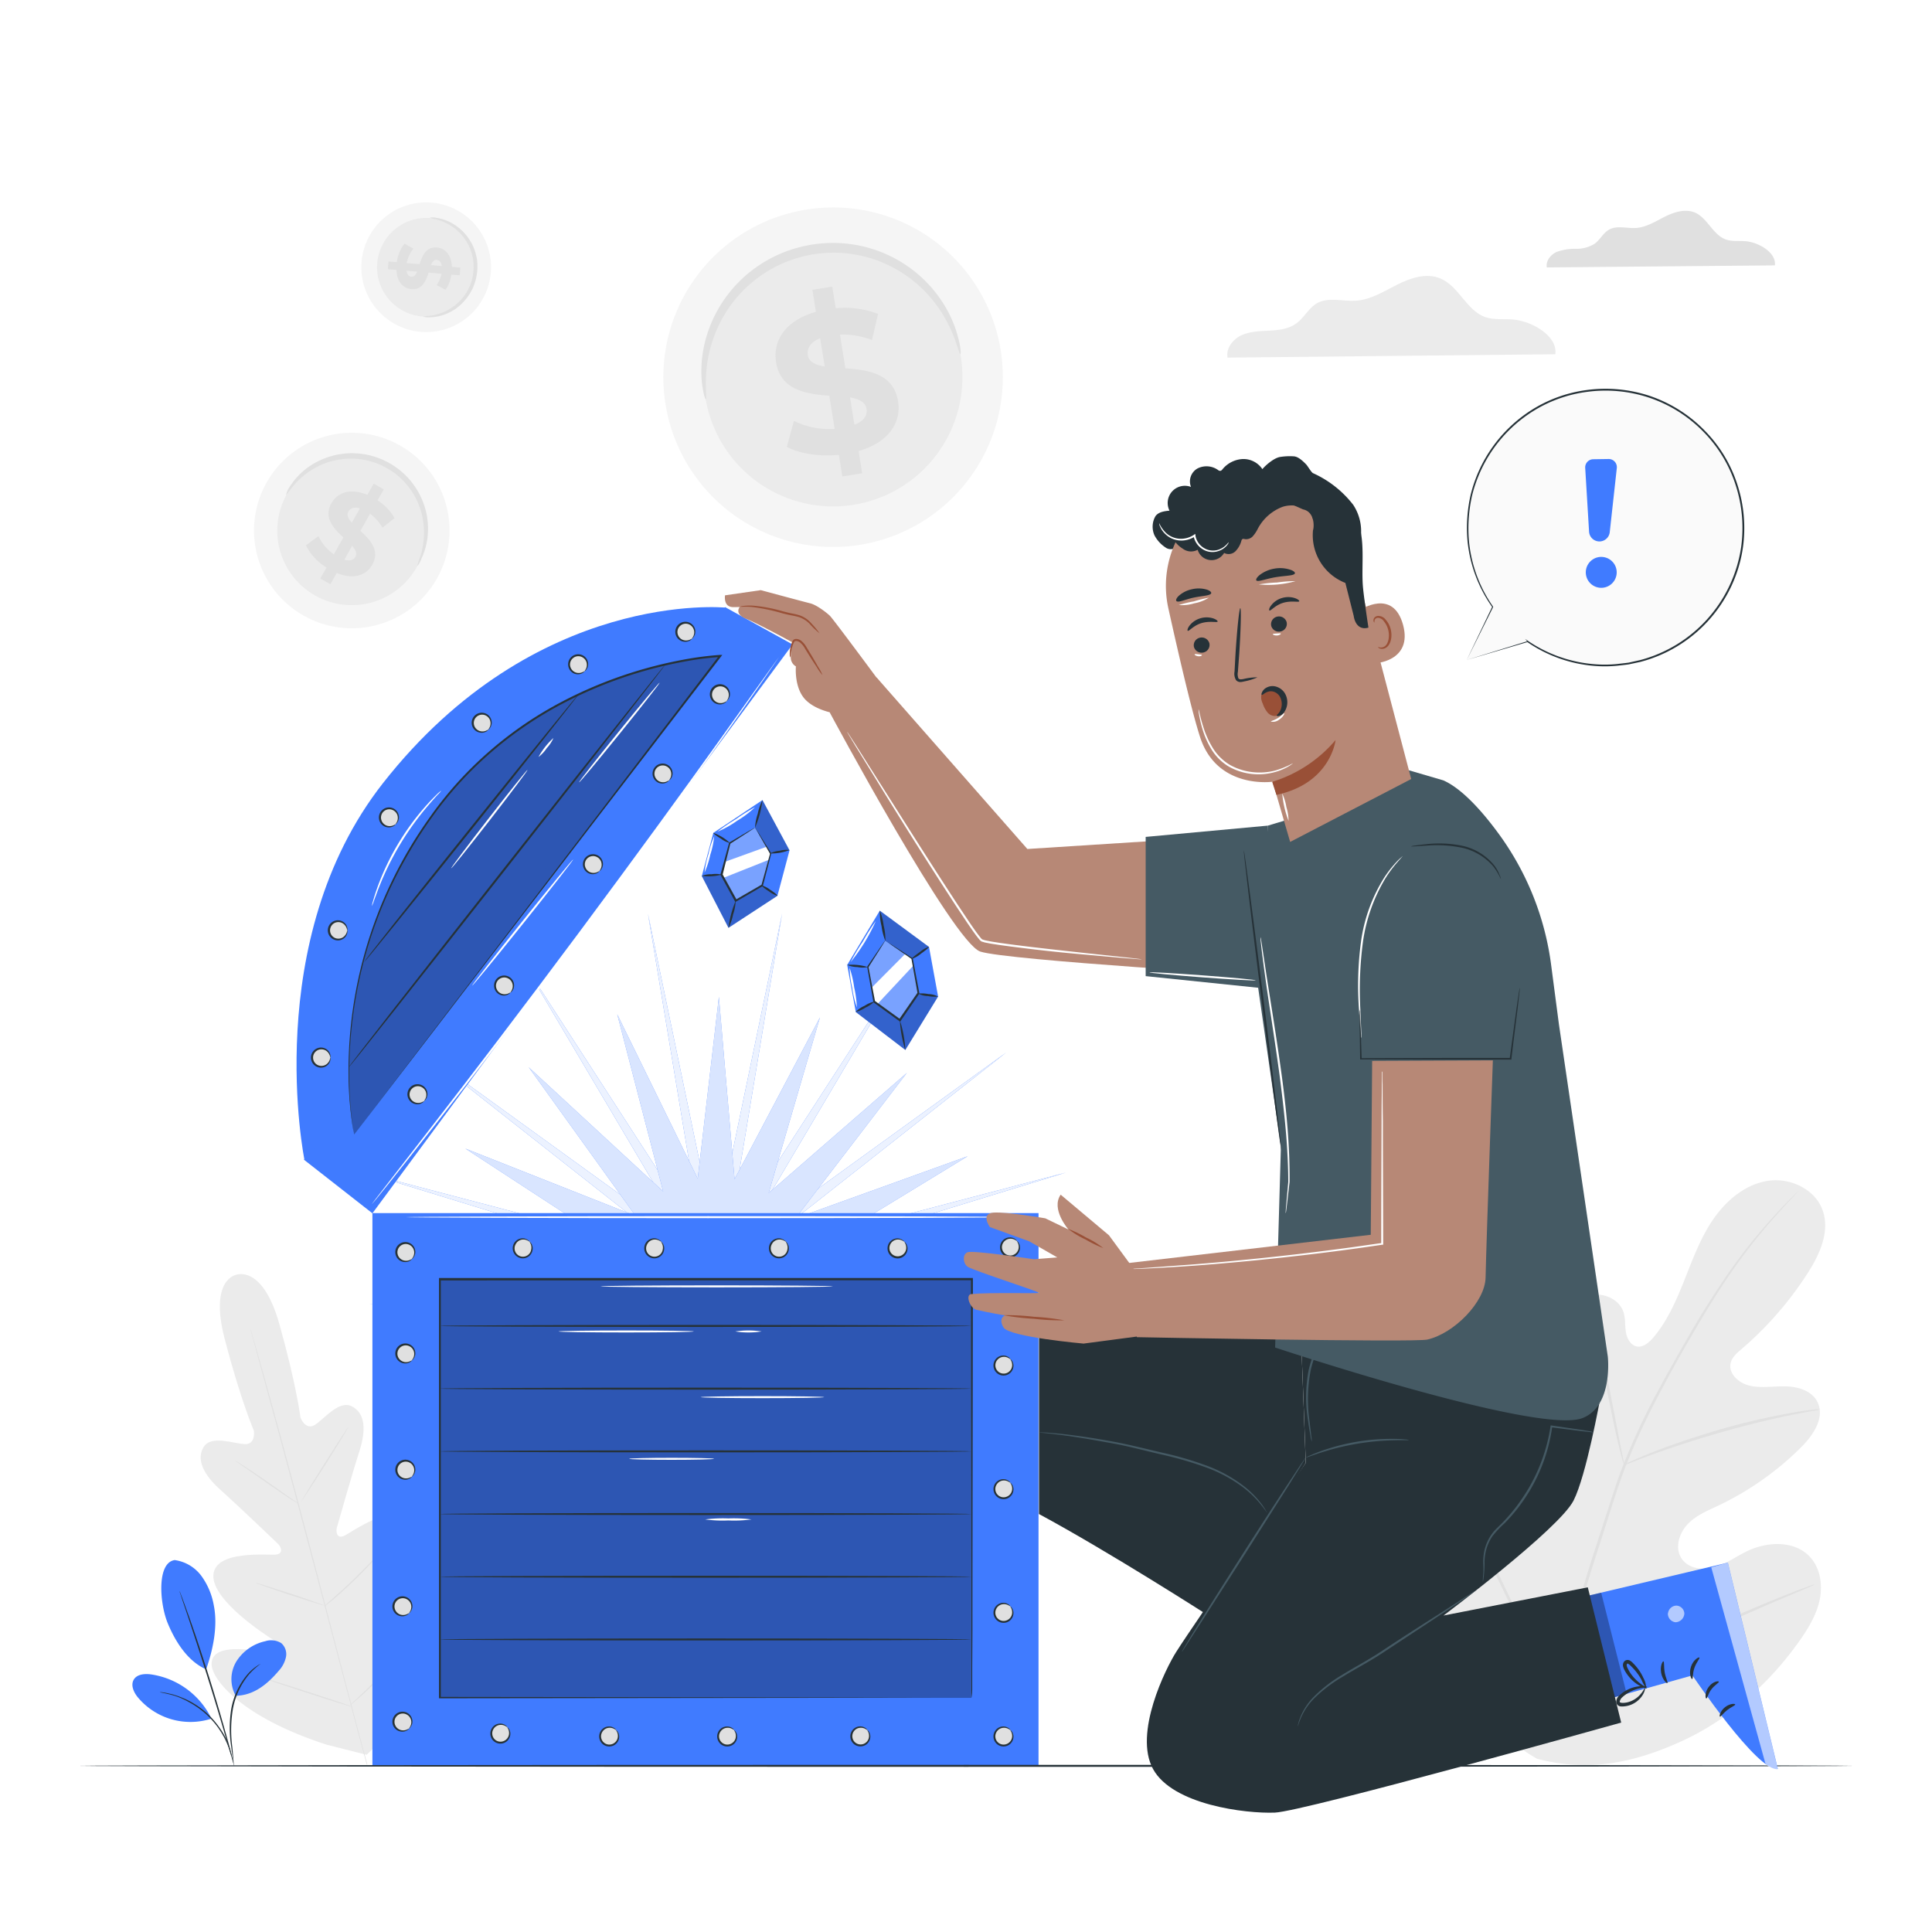 <svg class="animated" id="freepik_stories-treasure" xmlns="http://www.w3.org/2000/svg" viewBox="0 0 500 500" version="1.1" xmlns:xlink="http://www.w3.org/1999/xlink" xmlns:svgjs="http://svgjs.com/svgjs"><style>svg#freepik_stories-treasure:not(.animated) .animable {opacity: 0;}svg#freepik_stories-treasure.animated #freepik--Treasure--inject-149 {animation: 1.5s Infinite  linear heartbeat;animation-delay: 0s;}            @keyframes heartbeat {                0% {                    transform: scale(1);                }                10% {                    transform: scale(1.1);                }                30% {                    transform: scale(1);                }                40% {                    transform: scale(1);                }                50% {                    transform: scale(1.1);                }                60% {                    transform: scale(1);                }                100% {                    transform: scale(1);                }            }        </style><g id="freepik--background-complete--inject-149" class="animable" style="transform-origin: 262.143px 254.588px;"><path d="M61.22,329.89s-7.15,1-3.06,16.68,7.54,23.71,7.54,23.71.56,3.55-2.31,3.45-8.7-2.39-10.66.71S52.5,381.5,57,385.52s14.06,13.17,14.92,14,1.49,2.56-.47,2.8S55.57,401,55.22,407.66s14,15.78,15.6,16.81,1.8,1.84,1.46,2.74-5-.07-9-.35-8.65.09-8.52,3.94,7.7,13.57,29.72,20.71l10.41,2.64,7.66-7.61c15.39-17.29,17-29.5,15.18-32.89s-6.06-1.35-9.35.91-6.8,5.43-7.56,4.82-.94-1.42-.12-3.1,8.63-16.82,5-22.39S90.81,396.72,89,397.5s-2.13-1.05-1.81-2.18,3.93-13.89,5.79-19.63,1.48-10-1.9-11.72-7.15,3.25-9.57,4.78-3.73-1.81-3.73-1.81-1.1-8.7-5.48-24.27-11.22-12.74-11.22-12.74" style="fill: rgb(235, 235, 235); transform-origin: 85.129px 391.939px;" id="elktgcqdz2cxr" class="animable"></path><path d="M94.94,456.74c-3.17-11.45-8.46-31.89-13.1-49.42s-8.84-33.38-12-44.85l-3.7-13.57c-.43-1.59-.77-2.83-1-3.69l-.26-1c-.05-.22-.07-.33-.07-.33s0,.1.11.32.16.54.28.95c.25.85.6,2.09,1.06,3.68.92,3.19,2.22,7.82,3.8,13.54,3.17,11.45,7.42,27.3,12,44.82s9.89,38,13,49.45" style="fill: rgb(224, 224, 224); transform-origin: 79.935px 400.31px;" id="elfdutqlen9i" class="animable"></path><path d="M60.77,378a3.46,3.46,0,0,1,.69.36c.43.25,1,.63,1.8,1.11,1.5,1,3.55,2.34,5.78,3.9l5.7,4,1.73,1.2a4,4,0,0,1,.62.47,3.46,3.46,0,0,1-.69-.36c-.43-.25-1.05-.63-1.8-1.12-1.49-1-3.52-2.38-5.75-3.94l-5.72-4-1.74-1.2A4,4,0,0,1,60.77,378Z" style="fill: rgb(224, 224, 224); transform-origin: 68.93px 383.52px;" id="el015sw47bdeso" class="animable"></path><path d="M78,388.54c-.07-.05,2.58-4.39,5.94-9.7s6.14-9.58,6.21-9.53-2.57,4.4-5.93,9.71S78,388.59,78,388.54Z" style="fill: rgb(224, 224, 224); transform-origin: 84.075px 378.925px;" id="el10d6fuvt81f" class="animable"></path><path d="M83.86,415.77s.18-.21.56-.55L86,413.79c1.36-1.21,3.24-2.88,5.24-4.81s3.76-3.72,5-5l1.49-1.55a4,4,0,0,1,.58-.55,3.76,3.76,0,0,1-.48.64c-.33.39-.81.95-1.42,1.63-1.22,1.35-3,3.19-5,5.11S87.6,412.8,86.19,414c-.7.58-1.28,1-1.68,1.35A3.64,3.64,0,0,1,83.86,415.77Z" style="fill: rgb(224, 224, 224); transform-origin: 91.085px 408.825px;" id="elxmw0dep6ey" class="animable"></path><path d="M66.21,409.64a3.31,3.31,0,0,1,.72.17l1.9.58c1.61.5,3.82,1.22,6.26,2s4.64,1.57,6.23,2.13l1.87.68a3.32,3.32,0,0,1,.67.29,3.32,3.32,0,0,1-.71-.17l-1.91-.58c-1.61-.5-3.82-1.22-6.26-2s-4.63-1.57-6.22-2.13l-1.87-.68A2.71,2.71,0,0,1,66.21,409.64Z" style="fill: rgb(224, 224, 224); transform-origin: 75.035px 412.565px;" id="el79gbcff3atq" class="animable"></path><path d="M68.37,434.34a5.1,5.1,0,0,1,.91.23l2.45.73c2.06.64,4.9,1.54,8,2.55s6,1.94,8,2.63l2.41.84a4.55,4.55,0,0,1,.87.35,5.34,5.34,0,0,1-.91-.23l-2.45-.73c-2.06-.64-4.9-1.53-8-2.55s-6-1.94-8-2.63l-2.42-.84A3.85,3.85,0,0,1,68.37,434.34Z" style="fill: rgb(224, 224, 224); transform-origin: 79.69px 438.005px;" id="el5c6n46tsfrd" class="animable"></path><path d="M90.57,441.34a5,5,0,0,1,.7-.72l2-1.89c1.68-1.59,4-3.8,6.45-6.31s4.66-4.83,6.23-6.53l1.86-2a5.24,5.24,0,0,1,.71-.71,5.77,5.77,0,0,1-.61.8c-.41.5-1,1.21-1.78,2.08-1.53,1.74-3.69,4.09-6.17,6.61s-4.81,4.7-6.52,6.25c-.86.77-1.57,1.39-2.06,1.81A7.19,7.19,0,0,1,90.57,441.34Z" style="fill: rgb(224, 224, 224); transform-origin: 99.545px 432.26px;" id="elhxf5ifvzq9w" class="animable"></path><path d="M397.71,455.12c-22-12.57-29.19-39-30.58-63.23-.23-4-1.06-8.25.53-12s5.85-6.53,9.61-5.16c3.13,1.13,4.75,4.49,6.69,7.22a23.64,23.64,0,0,0,10.28,8.17c2.68,1.09,5.93,1.62,8.34,0,3.3-2.24,3.27-7.08,2.88-11.09l-2.19-22.4c-.39-4-.77-8.1.13-12s3.33-7.7,7-9.12,8.64.35,9.8,4.2c.48,1.61.31,3.33.57,5s1.21,3.43,2.83,3.75,3.14-1,4.23-2.24c3.77-4.43,6.1-9.9,8.25-15.33s4.22-11,7.57-15.72,8.22-8.73,13.93-9.58,12.16,2.13,14.12,7.64-.8,11.55-4,16.45a89.61,89.61,0,0,1-17,19.47c-1.18,1-2.46,2.1-2.81,3.63-.63,2.75,2.15,5.18,4.87,5.82,3.08.72,6.29.11,9.45.19s6.67,1.15,8.13,4c2,4-1,8.56-4.14,11.68a77,77,0,0,1-21.49,15.17c-2.85,1.35-5.87,2.58-8,4.87s-3.3,6-1.6,8.71,5.46,3.26,8.5,2.41,5.65-2.79,8.49-4.17c5.32-2.58,12.47-2.85,16.43,1.59,2.61,2.92,3.21,7.26,2.38,11.09s-2.92,7.27-5.17,10.47c-7.89,11.16-18.43,20.54-30.81,26.14s-24.1,7.88-37.23,4.39" style="fill: rgb(235, 235, 235); transform-origin: 419.532px 381.123px;" id="elb110yplfgy" class="animable"></path><path d="M402.56,439.42a358.68,358.68,0,0,1,10.73-40l3.35-10.34c1.1-3.39,2.2-6.75,3.48-10a179.35,179.35,0,0,1,8.4-18.09c3-5.62,6-10.86,8.79-15.72S442.92,336,445.6,332a143.28,143.28,0,0,1,14-17.82c1.82-2,3.27-3.45,4.27-4.44L465,308.6a2.47,2.47,0,0,1,.41-.36,2.47,2.47,0,0,1-.36.41L464,309.82c-1,1-2.39,2.54-4.17,4.53A151.66,151.66,0,0,0,446,332.28c-2.64,4-5.36,8.48-8.19,13.35s-5.8,10.12-8.72,15.73a183.69,183.69,0,0,0-8.33,18c-1.26,3.21-2.35,6.54-3.45,9.94L414,399.67a369.07,369.07,0,0,0-10.76,39.88" style="fill: rgb(224, 224, 224); transform-origin: 433.985px 373.895px;" id="elivp8hbysna" class="animable"></path><path d="M420.33,379.08a7.9,7.9,0,0,1-.55-1.67c-.31-1.09-.71-2.68-1.18-4.65-.93-3.94-2-9.42-3.22-15.48S413,345.78,412,341.86c-.48-2-.9-3.54-1.19-4.63a7.68,7.68,0,0,1-.39-1.72,8.32,8.32,0,0,1,.66,1.64c.38,1.06.87,2.63,1.43,4.57,1.12,3.9,2.38,9.36,3.58,15.42s2.2,11.38,3,15.51c.37,1.86.69,3.43.94,4.69A8.13,8.13,0,0,1,420.33,379.08Z" style="fill: rgb(224, 224, 224); transform-origin: 415.375px 357.295px;" id="el6nsk3d4skuo" class="animable"></path><path d="M471,364.74a11.66,11.66,0,0,1-2,.43c-1.32.24-3.22.58-5.55,1.07-4.67.94-11.09,2.46-18.09,4.46s-13.25,4.09-17.73,5.73c-2.25.8-4,1.5-5.3,2a10.33,10.33,0,0,1-2,.67,10.81,10.81,0,0,1,1.85-.94c1.22-.56,3-1.34,5.23-2.21,4.44-1.77,10.69-3.94,17.71-6a184.76,184.76,0,0,1,18.19-4.25c2.36-.43,4.28-.69,5.6-.83A10.72,10.72,0,0,1,471,364.74Z" style="fill: rgb(224, 224, 224); transform-origin: 445.665px 371.917px;" id="elirrct8h82m9" class="animable"></path><path d="M403.11,438.41a2.85,2.85,0,0,1-.41-.6c-.29-.48-.63-1.07-1.05-1.78-.91-1.55-2.16-3.83-3.67-6.67-3-5.68-7-13.66-11.19-22.51s-8.07-16.86-11-22.6l-3.46-6.78-.93-1.85a2.83,2.83,0,0,1-.28-.67,2.75,2.75,0,0,1,.41.6c.29.48.63,1.07,1.06,1.78.9,1.56,2.15,3.84,3.67,6.68,3,5.68,7,13.65,11.18,22.51s8.08,16.86,11,22.59l3.46,6.78.93,1.85A3.28,3.28,0,0,1,403.11,438.41Z" style="fill: rgb(224, 224, 224); transform-origin: 387.115px 406.68px;" id="el7nmo7uklswv" class="animable"></path><path d="M469.58,410.08a2.78,2.78,0,0,1-.65.34l-1.93.85-7.12,3c-6,2.58-14.26,6.23-23.38,10.28s-17.43,7.62-23.49,10.07c-3,1.23-5.5,2.2-7.21,2.83l-2,.72a2.27,2.27,0,0,1-.71.2,3.1,3.1,0,0,1,.65-.34l1.93-.85,7.12-3.05c6-2.57,14.27-6.22,23.39-10.27s17.42-7.63,23.48-10.08c3-1.22,5.5-2.19,7.22-2.82l2-.72A2.27,2.27,0,0,1,469.58,410.08Z" style="fill: rgb(224, 224, 224); transform-origin: 436.335px 424.225px;" id="el9bu134nb2ph" class="animable"></path><path d="M112.92,150a25.3,25.3,0,1,1-9.14-34.56A25.28,25.28,0,0,1,112.92,150Z" style="fill: rgb(245, 245, 245); transform-origin: 91.043px 137.298px;" id="ellge10bgfzb" class="animable"></path><path d="M107.72,147a19.28,19.28,0,1,1-7-26.34A19.27,19.27,0,0,1,107.72,147Z" style="fill: rgb(235, 235, 235); transform-origin: 91.04px 137.333px;" id="eldupr4ozr5hm" class="animable"></path><path d="M108,146.43a11.49,11.49,0,0,1,.73-2.26,20.45,20.45,0,0,0,1-6.22,19.79,19.79,0,0,0-.44-4.32,19.38,19.38,0,0,0-1.67-4.66,17.06,17.06,0,0,0-1.39-2.29,17.87,17.87,0,0,0-1.77-2.15,18.94,18.94,0,0,0-2.15-1.93,20.19,20.19,0,0,0-2.5-1.62,19.82,19.82,0,0,0-2.72-1.21,18.79,18.79,0,0,0-5.56-1.06,18.23,18.23,0,0,0-2.68.09,19,19,0,0,0-8.67,3.13,20.27,20.27,0,0,0-4.64,4.28c-.94,1.18-1.39,1.9-1.5,1.85a5.87,5.87,0,0,1,1-2.18,17.89,17.89,0,0,1,4.5-4.81,19.46,19.46,0,0,1,4-2.26,19.24,19.24,0,0,1,5.12-1.36,18.09,18.09,0,0,1,2.87-.15,19.3,19.3,0,0,1,3,.3,18.31,18.31,0,0,1,3,.79,20.65,20.65,0,0,1,2.94,1.29,20.41,20.41,0,0,1,2.69,1.76,20.07,20.07,0,0,1,2.31,2.09,18.8,18.8,0,0,1,1.88,2.35,17.91,17.91,0,0,1,1.45,2.49,19.63,19.63,0,0,1,1.66,5,19.84,19.84,0,0,1,.28,4.59,17.77,17.77,0,0,1-1.57,6.39C108.63,145.79,108.1,146.47,108,146.43Z" style="fill: rgb(224, 224, 224); transform-origin: 92.405px 131.862px;" id="elc8gtku0sa9" class="animable"></path><path d="M87.15,148.28,85.5,151.2l-2.61-1.47,1.61-2.85a14.18,14.18,0,0,1-5.33-5.76l3.23-2.37a12.27,12.27,0,0,0,4,4.71l2.46-4.36c-2.51-2.34-5.2-5.14-3.09-8.87,1.56-2.77,4.91-4,9.3-2.16l1.64-2.9,2.61,1.48-1.6,2.84a13.59,13.59,0,0,1,4.4,4.59L99,136.56a12.27,12.27,0,0,0-3.23-3.62l-2.5,4.44c2.51,2.32,5.15,5.08,3.08,8.76C94.84,148.86,91.53,150.09,87.15,148.28Zm3.9-13,2.09-3.71c-1.56-.47-2.53,0-3,.84S90.11,134.24,91.05,135.26Zm.94,8.83c.52-.92,0-1.84-.86-2.87l-2,3.61C90.57,145.28,91.52,144.92,92,144.09Z" style="fill: rgb(224, 224, 224); transform-origin: 90.645px 138.185px;" id="ely663j22lcxq" class="animable"></path><path d="M259.06,91.2a43.93,43.93,0,1,1-49.77-37.05A43.87,43.87,0,0,1,259.06,91.2Z" style="fill: rgb(245, 245, 245); transform-origin: 215.602px 97.62px;" id="elvh58uhc0pd8" class="animable"></path><path d="M248.72,92.7a33.47,33.47,0,1,1-37.93-28.23A33.43,33.43,0,0,1,248.72,92.7Z" style="fill: rgb(235, 235, 235); transform-origin: 215.609px 97.588px;" id="eltakba8p807b" class="animable"></path><path d="M248.56,91.67c-.2,0-.56-1.4-1.46-3.86a35.46,35.46,0,0,0-5.29-9.6,34.88,34.88,0,0,0-5.26-5.38,33.54,33.54,0,0,0-7.32-4.52,30.1,30.1,0,0,0-4.36-1.61,31.37,31.37,0,0,0-4.74-1,31.77,31.77,0,0,0-5-.29,36.3,36.3,0,0,0-5.15.49,35.61,35.61,0,0,0-5,1.31,32.07,32.07,0,0,0-4.6,2,32.67,32.67,0,0,0-4.1,2.58,30.73,30.73,0,0,0-3.54,3,33.26,33.26,0,0,0-5.31,6.76,34.2,34.2,0,0,0-4.75,17.7c0,2.61.16,4.08,0,4.12s-.65-1.39-1-4.07a31.17,31.17,0,0,1,.92-11.39,33.6,33.6,0,0,1,8.46-14.79,32.4,32.4,0,0,1,3.75-3.3A33.91,33.91,0,0,1,199.19,67a35.55,35.55,0,0,1,4.95-2.19,36.88,36.88,0,0,1,5.4-1.41,36.05,36.05,0,0,1,5.54-.53,33.31,33.31,0,0,1,5.41.36,32.21,32.21,0,0,1,5.09,1.15,31.6,31.6,0,0,1,4.65,1.81,33.57,33.57,0,0,1,13,11,31.22,31.22,0,0,1,4.79,10.38C248.69,90.14,248.7,91.64,248.56,91.67Z" style="fill: rgb(224, 224, 224); transform-origin: 215.072px 83.118px;" id="elemba7ip64f6" class="animable"></path><path d="M222.21,116.73l.92,5.76-5.14.82-.9-5.6c-5.13.5-10.27-.31-13.45-2.07l1.82-6.72A21,21,0,0,0,216,111l-1.38-8.58c-5.93-.48-12.61-1.36-13.78-8.71-.87-5.45,2.33-10.76,10.31-13L210.25,75l5.14-.82.9,5.6a23.63,23.63,0,0,1,10.94,1.46L225.67,88a21.37,21.37,0,0,0-8.29-1.42l1.4,8.74c5.92.43,12.49,1.33,13.65,8.57C233.29,109.21,230.12,114.46,222.21,116.73Zm-8.78-21.9-1.17-7.3c-2.62,1.06-3.46,2.72-3.19,4.42S211.05,94.48,213.43,94.83Zm10.83,11c-.29-1.8-1.94-2.53-4.27-3l1.13,7.09C223.6,109,224.52,107.45,224.26,105.8Z" style="fill: rgb(224, 224, 224); transform-origin: 216.634px 98.745px;" id="el6mug8w3nr79" class="animable"></path><path d="M108.69,85.86a16.78,16.78,0,1,1,18.3-15A16.76,16.76,0,0,1,108.69,85.86Z" style="fill: rgb(245, 245, 245); transform-origin: 110.297px 69.158px;" id="elgmon5vdfm6u" class="animable"></path><path d="M109.08,81.89a12.78,12.78,0,1,1,14-11.47A12.78,12.78,0,0,1,109.08,81.89Z" style="fill: rgb(235, 235, 235); transform-origin: 110.361px 69.174px;" id="elxx8onk8zm1n" class="animable"></path><path d="M109.48,81.93a7.15,7.15,0,0,1,1.56-.19,13.42,13.42,0,0,0,4-1.08,12.93,12.93,0,0,0,2.48-1.46,12.36,12.36,0,0,0,2.35-2.29,11.86,11.86,0,0,0,1-1.47,12.76,12.76,0,0,0,.81-1.66,12.54,12.54,0,0,0,.57-1.83,12.68,12.68,0,0,0,.28-2,11.77,11.77,0,0,0,0-2,11.65,11.65,0,0,0-.32-1.89,11.31,11.31,0,0,0-.57-1.76,11.82,11.82,0,0,0-.8-1.59,12.69,12.69,0,0,0-2-2.59,13.16,13.16,0,0,0-2.26-1.77,13.42,13.42,0,0,0-3.86-1.61,8.09,8.09,0,0,1-1.52-.39,3.58,3.58,0,0,1,1.59,0,11.94,11.94,0,0,1,4.14,1.39,12.89,12.89,0,0,1,4.7,4.5,12.27,12.27,0,0,1,.89,1.69,13,13,0,0,1,.64,1.88,12.43,12.43,0,0,1,.36,2,15.1,15.1,0,0,1,0,2.13,13.13,13.13,0,0,1-.32,2.1,12.23,12.23,0,0,1-.62,2,12,12,0,0,1-.9,1.79,11.77,11.77,0,0,1-1.1,1.56A12.69,12.69,0,0,1,118,79.86a13.13,13.13,0,0,1-2.69,1.44,11.76,11.76,0,0,1-4.29.82A4,4,0,0,1,109.48,81.93Z" style="fill: rgb(224, 224, 224); transform-origin: 116.519px 69.195px;" id="eledv25f8v2ud" class="animable"></path><path d="M102.61,69.86l-2.22-.19.16-2,2.16.18a9.52,9.52,0,0,1,2-4.8L107,64.36a8,8,0,0,0-1.73,3.73l3.31.28c.72-2.16,1.66-4.55,4.49-4.31,2.1.18,3.78,1.85,3.87,5l2.2.19-.17,2-2.16-.18A8.91,8.91,0,0,1,115.3,75L113,73.78a8.25,8.25,0,0,0,1.29-2.94l-3.37-.29c-.7,2.16-1.64,4.51-4.43,4.28C104.38,74.65,102.72,73,102.61,69.86Zm8.92-1.25,2.81.24c-.15-1.07-.68-1.53-1.34-1.59S111.88,67.77,111.53,68.61Zm-5.06,3c.69.06,1.12-.49,1.49-1.31l-2.74-.23C105.36,71.09,105.83,71.57,106.47,71.62Z" style="fill: rgb(224, 224, 224); transform-origin: 109.765px 69.025px;" id="el8c4j1bvzgbt" class="animable"></path><path d="M459.33,68.68c.45-3.28-4.18-6-7.65-6.26-1.66-.14-3.39.12-5-.43-3.4-1.19-4.76-5.59-8.08-7-2.49-1-5.35-.11-7.76,1.1s-4.78,2.74-7.47,2.91c-2.34.15-4.88-.72-6.93.42-1.53.86-2.33,2.61-3.73,3.65a8.84,8.84,0,0,1-4.88,1.32,13.94,13.94,0,0,0-5,.82c-1.55.72-2.84,2.36-2.51,4Z" style="fill: rgb(224, 224, 224); transform-origin: 429.814px 61.884px;" id="elra9mxkxdoy" class="animable"></path><path d="M402.52,91.68c.65-4.71-6-8.59-11-9-2.38-.19-4.86.17-7.12-.61-4.89-1.71-6.84-8-11.62-10-3.57-1.51-7.68-.17-11.14,1.57s-6.87,3.94-10.74,4.18c-3.36.22-7-1-10,.61-2.19,1.23-3.34,3.75-5.36,5.24s-4.55,1.77-7,1.9-5,.16-7.23,1.18-4.08,3.39-3.62,5.8Z" style="fill: rgb(235, 235, 235); transform-origin: 360.092px 81.982px;" id="elg1bw7ixroe" class="animable"></path></g><g id="freepik--Plant--inject-149" class="animable" style="transform-origin: 54.175px 430.405px;"><path d="M45.17,403.74a10.36,10.36,0,0,1,7,4.18,18.37,18.37,0,0,1,3.18,7.65c1.05,5.3-.22,11.37-2,16.45-5.49-2.39-8.56-8.62-9.92-11.88-2.15-5.16-2.9-15.77,1.81-16.4" style="fill: #407BFF; transform-origin: 48.739px 417.88px;" id="elokm8w85vv39" class="animable"></path><path d="M61,438.86a8.86,8.86,0,0,1,.18-8.89,11.8,11.8,0,0,1,7.45-5.22,5,5,0,0,1,4.15.48A3.79,3.79,0,0,1,74,428.87a7.6,7.6,0,0,1-1.86,3.53c-3,3.53-6.52,6.39-11.14,6.46" style="fill: #407BFF; transform-origin: 66.987px 431.681px;" id="ellqg2kufgj9" class="animable"></path><path d="M60.43,456.28a5.78,5.78,0,0,1-.18-1.1c-.1-.78-.23-1.79-.39-3a31.46,31.46,0,0,1,0-10,19,19,0,0,1,4.31-9,12.67,12.67,0,0,1,2.28-2,6.42,6.42,0,0,1,.7-.43c.16-.1.25-.14.26-.13a19.8,19.8,0,0,0-3,2.76,19.56,19.56,0,0,0-4.13,8.87,33.17,33.17,0,0,0-.16,9.89c.12,1.27.21,2.3.26,3A7.76,7.76,0,0,1,60.43,456.28Z" style="fill: rgb(38, 50, 56); transform-origin: 63.435px 443.449px;" id="elmcv0tm8l6u" class="animable"></path><path d="M46.46,411.77a2.9,2.9,0,0,1,.2.45c.13.33.29.76.49,1.29.43,1.12,1,2.76,1.74,4.78,1.43,4,3.33,9.68,5.29,15.93s3.61,12,4.74,16.11c.57,2.08,1,3.76,1.3,4.92q.21.83.33,1.35a2.83,2.83,0,0,1,.09.47,2,2,0,0,1-.16-.45c-.11-.34-.24-.78-.4-1.33-.35-1.2-.84-2.85-1.43-4.88-1.2-4.12-2.88-9.81-4.84-16.07s-3.82-11.89-5.18-16c-.67-2-1.22-3.64-1.62-4.82-.17-.54-.32-1-.43-1.32A2.43,2.43,0,0,1,46.46,411.77Z" style="fill: rgb(38, 50, 56); transform-origin: 53.55px 434.42px;" id="elpox5bm3s1r" class="animable"></path><path d="M54.51,444.34a20.72,20.72,0,0,0-15.39-11c-1.65-.23-3.67-.08-4.51,1.36s0,3.29,1.08,4.59a17.72,17.72,0,0,0,18.85,5.55" style="fill: #407BFF; transform-origin: 44.404px 439.446px;" id="el4an6ouqlbk7" class="animable"></path><path d="M41.36,437.92a5,5,0,0,1,1,.1,11.77,11.77,0,0,1,1.21.23c.46.12,1,.2,1.57.4a19.22,19.22,0,0,1,1.86.66,18.47,18.47,0,0,1,2.06.94,23.06,23.06,0,0,1,4.28,2.94,22.65,22.65,0,0,1,3.44,3.89A17.85,17.85,0,0,1,58,449a15.72,15.72,0,0,1,.85,1.78c.26.55.4,1.08.57,1.53a9.15,9.15,0,0,1,.33,1.18,5.92,5.92,0,0,1,.21,1c-.09,0-.39-1.44-1.36-3.62a17.81,17.81,0,0,0-.88-1.74c-.33-.62-.75-1.23-1.19-1.89a23.13,23.13,0,0,0-3.4-3.8,23.83,23.83,0,0,0-4.19-2.91,21.28,21.28,0,0,0-2-1,16.93,16.93,0,0,0-1.82-.69C42.83,438.18,41.35,438,41.36,437.92Z" style="fill: rgb(38, 50, 56); transform-origin: 50.66px 446.205px;" id="el81w21z0nxjd" class="animable"></path></g><g id="freepik--Treasure--inject-149" class="animable" style="transform-origin: 176.312px 307.057px;"><polygon points="185.05 319.85 202.4 236.46 188.46 320.48 234.76 249 191.41 322.31 260.41 272.38 193.5 325.08 275.88 303.45 194.45 328.42 266.24 337.08 194.13 331.87 268.04 371.05 192.58 334.98 248.67 399.07 190.02 337.32 219.16 417.35 186.78 338.57 185.05 423.72 183.31 338.57 150.93 417.35 180.08 337.32 121.43 399.07 177.51 334.98 100.52 371.38 175.97 331.87 95.67 337.48 175.64 328.42 94.22 303.45 176.59 325.08 109.69 272.38 178.69 322.31 135.34 249 181.64 320.48 167.69 236.46 185.05 319.85" style="fill: #407BFF; transform-origin: 185.05px 330.09px;" id="elvwycm2hkrq" class="animable"></polygon><g id="elpw87xxeq4s"><polygon points="185.05 319.85 202.4 236.46 188.46 320.48 234.76 249 191.41 322.31 260.41 272.38 193.5 325.08 275.88 303.45 194.45 328.42 264.46 336.35 194.13 331.87 268.39 371.11 192.58 334.98 248.67 399.07 190.02 337.32 219.16 417.35 186.78 338.57 185.05 423.72 183.31 338.57 150.93 417.35 180.08 337.32 121.43 399.07 177.51 334.98 100.52 371.38 175.97 331.87 95.67 337.48 175.64 328.42 94.22 303.45 176.59 325.08 109.69 272.38 178.69 322.31 135.34 249 181.64 320.48 167.69 236.46 185.05 319.85" style="fill: rgb(255, 255, 255); opacity: 0.9; transform-origin: 185.05px 330.09px;" class="animable" id="el757brlmoaaq"></polygon></g><polygon points="180.57 305.04 186.05 257.99 190.1 305.19 212.21 263.29 198.93 308.76 234.68 277.68 205.88 315.29 250.44 299.23 210 323.89 257.36 325 210.74 333.39 254.49 351.54 207.99 342.52 242.24 375.25 202.13 350.04 222.24 392.93 193.95 354.94 197.21 402.2 184.55 356.55 170.52 401.79 175.21 354.65 145.78 391.77 167.18 349.51 126.33 373.5 161.55 341.82 114.8 349.43 159.08 332.61 112.74 322.81 160.11 323.13 120.43 297.25 164.49 314.67 136.83 276.2 171.63 308.35 159.74 262.5 180.57 305.04" style="fill: #407BFF; transform-origin: 185.05px 330.095px;" id="el55j6ap2cu5d" class="animable"></polygon><g id="elql8n1u9v3la"><polygon points="180.57 305.04 186.05 257.99 190.1 305.19 212.21 263.29 198.93 308.76 234.68 277.68 205.88 315.29 250.44 299.23 210 323.89 257.36 325 210.74 333.39 254.49 351.54 207.99 342.52 242.24 375.25 202.13 350.04 222.24 392.93 193.95 354.94 197.21 402.2 184.55 356.55 170.52 401.79 175.21 354.65 145.78 391.77 167.18 349.51 126.33 373.5 161.55 341.82 114.8 349.43 159.08 332.61 112.74 322.81 160.11 323.13 120.43 297.25 164.49 314.67 136.83 276.2 171.63 308.35 159.74 262.5 180.57 305.04" style="fill: rgb(255, 255, 255); opacity: 0.8; transform-origin: 185.05px 330.095px;" class="animable" id="elmxby7czchx"></polygon></g><rect x="96.38" y="313.95" width="172.39" height="143.04" style="fill: #407BFF; transform-origin: 182.575px 385.47px;" id="el5p4ve273m4x" class="animable"></rect><path d="M263.2,321.19a2.38,2.38,0,1,1-3.35-.18A2.37,2.37,0,0,1,263.2,321.19Z" style="fill: rgb(224, 224, 224); transform-origin: 261.434px 322.784px;" id="elq9rior5wdh" class="animable"></path><path d="M263.2,321.19s-.18-.12-.5-.3a2.36,2.36,0,0,0-1.44-.3,2.25,2.25,0,0,0-1.71,1.18,2.15,2.15,0,0,0,2.69,3,2.22,2.22,0,0,0,1.35-1.57,2.38,2.38,0,0,0-.14-1.47c-.15-.34-.28-.5-.25-.53s.21.1.43.43a2.39,2.39,0,0,1,.32,1.63,2.54,2.54,0,0,1-1.53,1.95,2.6,2.6,0,0,1-3.29-3.65,2.54,2.54,0,0,1,2.1-1.32,2.39,2.39,0,0,1,1.59.49C263.12,321,263.23,321.17,263.2,321.19Z" style="fill: rgb(38, 50, 56); transform-origin: 261.394px 322.826px;" id="elxh6f526amqk" class="animable"></path><g id="elnpfia4aqslk"><rect x="113.71" y="331.12" width="137.69" height="108.29" style="opacity: 0.3; transform-origin: 182.555px 385.265px;" class="animable" id="elky08r9ahhwl"></rect></g><path d="M215.59,332.91c0,.14-13.48.26-30.1.26s-30.1-.12-30.1-.26,13.48-.26,30.1-.26S215.59,332.77,215.59,332.91Z" style="fill: rgb(255, 255, 255); transform-origin: 185.49px 332.91px;" id="elctu2i14f0qm" class="animable"></path><path d="M251.4,439.4s0-.68,0-2,0-3.25,0-5.78c0-5.06,0-12.48,0-21.93,0-18.9-.07-45.95-.11-78.58l.21.21-137.68.05h0l.26-.26c0,39.06,0,76,0,108.28l-.24-.23,99.44.12,28.19.06,7.47,0h2.59l-.63,0h-1.9l-7.43,0-28.13.06-99.6.12h-.23v-.24c0-32.29,0-69.22,0-108.28v-.26h.27l137.68,0h.22v.22c-.05,32.69-.09,59.78-.11,78.71,0,9.44,0,16.84-.06,21.89,0,2.5,0,4.43,0,5.73S251.4,439.4,251.4,439.4Z" style="fill: rgb(38, 50, 56); transform-origin: 182.695px 385.13px;" id="elqmxtrr09u" class="animable"></path><path d="M251.4,424.29c0,.14-30.83.26-68.85.26s-68.87-.12-68.87-.26,30.83-.26,68.87-.26S251.4,424.14,251.4,424.29Z" style="fill: rgb(38, 50, 56); transform-origin: 182.54px 424.29px;" id="elg3dm0bu4nov" class="animable"></path><path d="M251.4,408.06c0,.14-30.83.26-68.85.26s-68.87-.12-68.87-.26,30.83-.26,68.87-.26S251.4,407.92,251.4,408.06Z" style="fill: rgb(38, 50, 56); transform-origin: 182.54px 408.06px;" id="eloohr0e9v9c" class="animable"></path><path d="M251.4,391.83c0,.15-30.83.26-68.85.26s-68.87-.11-68.87-.26,30.83-.26,68.87-.26S251.4,391.69,251.4,391.83Z" style="fill: rgb(38, 50, 56); transform-origin: 182.54px 391.83px;" id="elijazaipou1o" class="animable"></path><path d="M251.4,375.61c0,.14-30.83.26-68.85.26s-68.87-.12-68.87-.26,30.83-.26,68.87-.26S251.4,375.46,251.4,375.61Z" style="fill: rgb(38, 50, 56); transform-origin: 182.54px 375.61px;" id="elfcp254zwk7j" class="animable"></path><path d="M251.4,359.38c0,.14-30.83.26-68.85.26s-68.87-.12-68.87-.26,30.83-.26,68.87-.26S251.4,359.24,251.4,359.38Z" style="fill: rgb(38, 50, 56); transform-origin: 182.54px 359.38px;" id="eldzffl48mq8" class="animable"></path><path d="M251.4,343.15c0,.15-30.83.26-68.85.26s-68.87-.11-68.87-.26,30.83-.26,68.87-.26S251.4,343,251.4,343.15Z" style="fill: rgb(38, 50, 56); transform-origin: 182.54px 343.15px;" id="elo6nel05g7m" class="animable"></path><path d="M179.58,344.58c0,.14-7.85.26-17.53.26s-17.53-.12-17.53-.26,7.85-.26,17.53-.26S179.58,344.43,179.58,344.58Z" style="fill: rgb(255, 255, 255); transform-origin: 162.05px 344.58px;" id="eluhizas1whcr" class="animable"></path><path d="M197.1,344.58a22.36,22.36,0,0,1-6.8,0,22.36,22.36,0,0,1,6.8,0Z" style="fill: rgb(255, 255, 255); transform-origin: 193.7px 344.58px;" id="el5jqvfvgm3bu" class="animable"></path><path d="M213.32,361.58c0,.14-7.15.26-16,.26s-16-.12-16-.26,7.14-.26,16-.26S213.32,361.44,213.32,361.58Z" style="fill: rgb(255, 255, 255); transform-origin: 197.32px 361.58px;" id="elj70bk6yaub" class="animable"></path><path d="M184.81,377.54c0,.14-4.92.26-11,.26s-11-.12-11-.26,4.92-.26,11-.26S184.81,377.39,184.81,377.54Z" style="fill: rgb(255, 255, 255); transform-origin: 173.81px 377.54px;" id="elcm5ng37sszo" class="animable"></path><path d="M194.49,393.23a34.36,34.36,0,0,1-6,.26,34.36,34.36,0,0,1-6-.26,35.56,35.56,0,0,1,6-.26A35.56,35.56,0,0,1,194.49,393.23Z" style="fill: rgb(255, 255, 255); transform-origin: 188.49px 393.232px;" id="elx9ybj3e69p" class="animable"></path><path d="M105.84,417.52a2.38,2.38,0,1,1,.17-3.36A2.38,2.38,0,0,1,105.84,417.52Z" style="fill: rgb(224, 224, 224); transform-origin: 104.243px 415.755px;" id="elyeip133mj4p" class="animable"></path><path d="M105.84,417.52s.11-.18.29-.5a2.38,2.38,0,0,0,.3-1.45,2.2,2.2,0,0,0-1.18-1.7,2.14,2.14,0,0,0-3,2.68,2.2,2.2,0,0,0,1.57,1.36,2.39,2.39,0,0,0,1.47-.15c.33-.14.5-.27.53-.24s-.11.21-.44.42a2.36,2.36,0,0,1-1.63.33,2.57,2.57,0,0,1-2-1.54,2.61,2.61,0,0,1,3.66-3.29,2.57,2.57,0,0,1,1.32,2.1,2.35,2.35,0,0,1-.5,1.59C106.05,417.44,105.85,417.54,105.84,417.52Z" style="fill: rgb(38, 50, 56); transform-origin: 104.143px 415.711px;" id="elm66amalxego" class="animable"></path><path d="M105.84,447.37A2.38,2.38,0,1,1,106,444,2.38,2.38,0,0,1,105.84,447.37Z" style="fill: rgb(224, 224, 224); transform-origin: 104.243px 445.605px;" id="eln8v487h5krc" class="animable"></path><path d="M105.84,447.37s.11-.18.29-.5a2.36,2.36,0,0,0,.3-1.44,2.2,2.2,0,0,0-1.18-1.71,2.14,2.14,0,0,0-3,2.69,2.2,2.2,0,0,0,1.57,1.35,2.4,2.4,0,0,0,1.47-.14c.33-.15.5-.28.53-.25s-.11.21-.44.43a2.36,2.36,0,0,1-1.63.32,2.58,2.58,0,0,1-2-1.53,2.61,2.61,0,0,1,3.66-3.29,2.57,2.57,0,0,1,1.32,2.1,2.38,2.38,0,0,1-.5,1.59C106.05,447.29,105.85,447.4,105.84,447.37Z" style="fill: rgb(38, 50, 56); transform-origin: 104.143px 445.567px;" id="elf94ixsn1pi" class="animable"></path><path d="M106.58,382.17a2.38,2.38,0,1,1,.18-3.36A2.36,2.36,0,0,1,106.58,382.17Z" style="fill: rgb(224, 224, 224); transform-origin: 104.993px 380.4px;" id="ele6s2k1yh83r" class="animable"></path><path d="M106.58,382.17s.12-.19.3-.5a2.38,2.38,0,0,0,.3-1.45,2.2,2.2,0,0,0-1.18-1.7,2.15,2.15,0,0,0-3,2.68,2.21,2.21,0,0,0,1.58,1.35,2.4,2.4,0,0,0,1.47-.14c.33-.14.5-.27.52-.24s-.1.2-.43.42a2.36,2.36,0,0,1-1.63.33,2.54,2.54,0,0,1-2-1.54,2.6,2.6,0,0,1,3.65-3.29,2.54,2.54,0,0,1,1.32,2.1,2.35,2.35,0,0,1-.49,1.59C106.8,382.09,106.6,382.19,106.58,382.17Z" style="fill: rgb(38, 50, 56); transform-origin: 104.895px 380.358px;" id="ele5ytni7dbgk" class="animable"></path><path d="M106.58,352.08a2.38,2.38,0,1,1,.18-3.36A2.36,2.36,0,0,1,106.58,352.08Z" style="fill: rgb(224, 224, 224); transform-origin: 104.993px 350.31px;" id="elm4fnokd6mrh" class="animable"></path><path d="M106.58,352.08s.12-.18.3-.5a2.38,2.38,0,0,0,.3-1.45,2.2,2.2,0,0,0-1.18-1.7,2.15,2.15,0,0,0-3,2.69,2.24,2.24,0,0,0,1.58,1.35,2.32,2.32,0,0,0,1.47-.15c.33-.14.5-.27.52-.24s-.1.21-.43.42a2.36,2.36,0,0,1-1.63.33,2.54,2.54,0,0,1-2-1.53,2.6,2.6,0,0,1,3.65-3.29,2.53,2.53,0,0,1,1.32,2.09,2.35,2.35,0,0,1-.49,1.59C106.8,352,106.6,352.1,106.58,352.08Z" style="fill: rgb(38, 50, 56); transform-origin: 104.895px 350.273px;" id="elb20ebsauh1" class="animable"></path><path d="M106.58,325.85a2.38,2.38,0,1,1,.18-3.36A2.38,2.38,0,0,1,106.58,325.85Z" style="fill: rgb(224, 224, 224); transform-origin: 104.989px 324.08px;" id="el2si1ut7b4in" class="animable"></path><path d="M106.58,325.85s.12-.19.3-.5a2.41,2.41,0,0,0,.3-1.45,2.2,2.2,0,0,0-1.18-1.71,2.15,2.15,0,0,0-3,2.69,2.21,2.21,0,0,0,1.58,1.35,2.4,2.4,0,0,0,1.47-.14c.33-.15.5-.28.52-.24s-.1.2-.43.42a2.36,2.36,0,0,1-1.63.32,2.52,2.52,0,0,1-2-1.53,2.6,2.6,0,0,1,3.65-3.29,2.54,2.54,0,0,1,1.32,2.1,2.37,2.37,0,0,1-.49,1.59C106.8,325.77,106.6,325.87,106.58,325.85Z" style="fill: rgb(38, 50, 56); transform-origin: 104.894px 324.035px;" id="elea9icx5yudh" class="animable"></path><path d="M224.47,447.75a2.38,2.38,0,1,1-3.36-.18A2.38,2.38,0,0,1,224.47,447.75Z" style="fill: rgb(224, 224, 224); transform-origin: 222.7px 449.341px;" id="elreo9l9gzom" class="animable"></path><path d="M224.47,447.75s-.19-.12-.5-.3a2.38,2.38,0,0,0-1.45-.29,2.17,2.17,0,0,0-1.39,3.6,2.16,2.16,0,0,0,2.37.56,2.2,2.2,0,0,0,1.35-1.57,2.39,2.39,0,0,0-.14-1.47c-.14-.33-.28-.5-.24-.53s.2.1.42.43a2.35,2.35,0,0,1,.32,1.64,2.53,2.53,0,0,1-1.53,1.94,2.6,2.6,0,0,1-3.29-3.65,2.54,2.54,0,0,1,2.1-1.32,2.42,2.42,0,0,1,1.59.49C224.39,447.53,224.49,447.73,224.47,447.75Z" style="fill: rgb(38, 50, 56); transform-origin: 222.655px 449.376px;" id="elk19943oh11c" class="animable"></path><path d="M261.5,447.75a2.38,2.38,0,1,1-3.35-.18A2.38,2.38,0,0,1,261.5,447.75Z" style="fill: rgb(224, 224, 224); transform-origin: 259.734px 449.346px;" id="elxiqxny6axx" class="animable"></path><path d="M261.5,447.75s-.18-.12-.5-.3a2.37,2.37,0,0,0-1.44-.29,2.2,2.2,0,0,0-1.71,1.18,2.14,2.14,0,0,0,2.69,3,2.22,2.22,0,0,0,1.35-1.57,2.39,2.39,0,0,0-.14-1.47c-.15-.33-.28-.5-.25-.53s.21.1.43.43a2.41,2.41,0,0,1,.32,1.64,2.53,2.53,0,0,1-1.53,1.94,2.6,2.6,0,0,1-3.29-3.65,2.54,2.54,0,0,1,2.1-1.32,2.42,2.42,0,0,1,1.59.49C261.42,447.53,261.53,447.73,261.5,447.75Z" style="fill: rgb(38, 50, 56); transform-origin: 259.694px 449.396px;" id="elxaznb3ckxm" class="animable"></path><path d="M261.5,415.75a2.38,2.38,0,1,1-3.35-.17A2.38,2.38,0,0,1,261.5,415.75Z" style="fill: rgb(224, 224, 224); transform-origin: 259.739px 417.351px;" id="eldeud9cbxd1f" class="animable"></path><path d="M261.5,415.75s-.18-.12-.5-.3a2.44,2.44,0,0,0-1.44-.29,2.2,2.2,0,0,0-1.71,1.18,2.14,2.14,0,0,0,2.69,3,2.2,2.2,0,0,0,1.35-1.57,2.4,2.4,0,0,0-.14-1.47c-.15-.33-.28-.5-.25-.53s.21.1.43.44a2.36,2.36,0,0,1,.32,1.63,2.55,2.55,0,0,1-1.53,1.95,2.61,2.61,0,0,1-3.29-3.66,2.54,2.54,0,0,1,2.1-1.32,2.36,2.36,0,0,1,1.59.5C261.42,415.54,261.53,415.73,261.5,415.75Z" style="fill: rgb(38, 50, 56); transform-origin: 259.697px 417.397px;" id="elnod0cc1ob0s" class="animable"></path><path d="M261.5,383.75a2.38,2.38,0,1,1-3.35-.17A2.38,2.38,0,0,1,261.5,383.75Z" style="fill: rgb(224, 224, 224); transform-origin: 259.739px 385.351px;" id="elntnuqrk21z" class="animable"></path><path d="M261.5,383.75s-.18-.11-.5-.29a2.36,2.36,0,0,0-1.44-.3,2.2,2.2,0,0,0-1.71,1.18,2.14,2.14,0,0,0,2.69,3,2.2,2.2,0,0,0,1.35-1.57,2.4,2.4,0,0,0-.14-1.47c-.15-.33-.28-.5-.25-.53s.21.11.43.44a2.36,2.36,0,0,1,.32,1.63,2.54,2.54,0,0,1-1.53,1.95,2.61,2.61,0,0,1-3.29-3.66,2.59,2.59,0,0,1,2.1-1.32,2.36,2.36,0,0,1,1.59.5C261.42,383.54,261.53,383.74,261.5,383.75Z" style="fill: rgb(38, 50, 56); transform-origin: 259.697px 385.397px;" id="elqhmjov21j7" class="animable"></path><path d="M261.5,351.76a2.38,2.38,0,1,1-3.35-.18A2.38,2.38,0,0,1,261.5,351.76Z" style="fill: rgb(224, 224, 224); transform-origin: 259.734px 353.356px;" id="elq57gq314gfg" class="animable"></path><path d="M261.5,351.76s-.18-.12-.5-.3a2.36,2.36,0,0,0-1.44-.3,2.25,2.25,0,0,0-1.71,1.18,2.15,2.15,0,0,0,2.69,3,2.22,2.22,0,0,0,1.35-1.57,2.38,2.38,0,0,0-.14-1.47c-.15-.34-.28-.5-.25-.53s.21.1.43.43a2.39,2.39,0,0,1,.32,1.63,2.52,2.52,0,0,1-1.53,1.95,2.6,2.6,0,0,1-3.29-3.65,2.54,2.54,0,0,1,2.1-1.32,2.37,2.37,0,0,1,1.59.49C261.42,351.54,261.53,351.74,261.5,351.76Z" style="fill: rgb(38, 50, 56); transform-origin: 259.694px 353.396px;" id="el689dfuxvxdi" class="animable"></path><path d="M234.09,321.39a2.38,2.38,0,1,1-3.36-.17A2.38,2.38,0,0,1,234.09,321.39Z" style="fill: rgb(224, 224, 224); transform-origin: 232.325px 322.987px;" id="elew00hfc4nba" class="animable"></path><path d="M234.09,321.39s-.18-.12-.5-.29a2.38,2.38,0,0,0-1.45-.3,2.2,2.2,0,0,0-1.7,1.18,2.14,2.14,0,0,0,2.68,3,2.2,2.2,0,0,0,1.36-1.57,2.39,2.39,0,0,0-.15-1.47c-.14-.33-.27-.5-.24-.53s.21.1.42.44a2.36,2.36,0,0,1,.33,1.63,2.57,2.57,0,0,1-1.54,2,2.61,2.61,0,0,1-3.29-3.66,2.57,2.57,0,0,1,2.1-1.32,2.35,2.35,0,0,1,1.59.5C234,321.18,234.11,321.38,234.09,321.39Z" style="fill: rgb(38, 50, 56); transform-origin: 232.281px 323.087px;" id="elv0cfpoqfmmq" class="animable"></path><path d="M203.43,321.39a2.38,2.38,0,1,1-3.36-.17A2.38,2.38,0,0,1,203.43,321.39Z" style="fill: rgb(224, 224, 224); transform-origin: 201.665px 322.987px;" id="eltf0go153ox" class="animable"></path><path d="M203.43,321.39s-.19-.12-.5-.29a2.4,2.4,0,0,0-1.45-.3,2.2,2.2,0,0,0-1.71,1.18,2.16,2.16,0,1,0,4,1.41,2.4,2.4,0,0,0-.14-1.47c-.15-.33-.28-.5-.24-.53s.2.1.42.44a2.36,2.36,0,0,1,.32,1.63,2.55,2.55,0,0,1-1.53,2,2.61,2.61,0,0,1-3.29-3.66,2.57,2.57,0,0,1,2.1-1.32,2.36,2.36,0,0,1,1.59.5C203.35,321.18,203.45,321.38,203.43,321.39Z" style="fill: rgb(38, 50, 56); transform-origin: 201.577px 323.067px;" id="elwkdr34rjr9l" class="animable"></path><path d="M171.17,321.39a2.38,2.38,0,1,1-3.54,3.18,2.38,2.38,0,0,1,3.54-3.18Z" style="fill: rgb(224, 224, 224); transform-origin: 169.439px 323.023px;" id="elm3a90vnqc2" class="animable"></path><path d="M171.17,321.39s-.19-.12-.5-.29a2.41,2.41,0,0,0-1.45-.3,2.2,2.2,0,0,0-1.71,1.18,2.16,2.16,0,1,0,4,1.41,2.4,2.4,0,0,0-.14-1.47c-.15-.33-.28-.5-.24-.53s.2.1.42.44a2.36,2.36,0,0,1,.32,1.63,2.55,2.55,0,0,1-1.53,2,2.61,2.61,0,0,1-3.29-3.66,2.57,2.57,0,0,1,2.1-1.32,2.36,2.36,0,0,1,1.59.5C171.09,321.18,171.19,321.38,171.17,321.39Z" style="fill: rgb(38, 50, 56); transform-origin: 169.317px 323.067px;" id="eltmeobvbszu" class="animable"></path><path d="M137.13,321.39a2.38,2.38,0,1,1-3.54,3.18,2.38,2.38,0,0,1,3.54-3.18Z" style="fill: rgb(224, 224, 224); transform-origin: 135.399px 323.023px;" id="elu80kawxuzc" class="animable"></path><path d="M137.13,321.39s-.19-.12-.5-.29a2.41,2.41,0,0,0-1.45-.3,2.2,2.2,0,0,0-1.71,1.18,2.16,2.16,0,1,0,4,1.41,2.4,2.4,0,0,0-.14-1.47c-.15-.33-.28-.5-.24-.53s.2.1.42.44a2.36,2.36,0,0,1,.32,1.63,2.55,2.55,0,0,1-1.53,2,2.61,2.61,0,0,1-3.29-3.66,2.57,2.57,0,0,1,2.1-1.32,2.36,2.36,0,0,1,1.59.5C137.05,321.18,137.15,321.38,137.13,321.39Z" style="fill: rgb(38, 50, 56); transform-origin: 135.277px 323.067px;" id="eln4pnxb4s90g" class="animable"></path><path d="M190,447.75a2.38,2.38,0,1,1-3.35-.18A2.38,2.38,0,0,1,190,447.75Z" style="fill: rgb(224, 224, 224); transform-origin: 188.234px 449.346px;" id="elms94y8t4ubj" class="animable"></path><path d="M190,447.75s-.18-.12-.5-.3a2.37,2.37,0,0,0-1.44-.29,2.2,2.2,0,0,0-1.71,1.18,2.14,2.14,0,0,0,2.69,3,2.22,2.22,0,0,0,1.35-1.57,2.39,2.39,0,0,0-.14-1.47c-.15-.33-.28-.5-.25-.53s.21.1.43.43a2.41,2.41,0,0,1,.32,1.64,2.53,2.53,0,0,1-1.53,1.94,2.6,2.6,0,0,1-3.29-3.65,2.54,2.54,0,0,1,2.1-1.32,2.42,2.42,0,0,1,1.59.49C189.92,447.53,190,447.73,190,447.75Z" style="fill: rgb(38, 50, 56); transform-origin: 188.194px 449.396px;" id="elmce9j0d6g6q" class="animable"></path><path d="M159.46,447.75a2.38,2.38,0,1,1-3.35-.18A2.38,2.38,0,0,1,159.46,447.75Z" style="fill: rgb(224, 224, 224); transform-origin: 157.694px 449.346px;" id="elmqyfm4p27tp" class="animable"></path><path d="M159.46,447.75s-.18-.12-.5-.3a2.37,2.37,0,0,0-1.44-.29,2.2,2.2,0,0,0-1.71,1.18,2.14,2.14,0,0,0,2.69,3,2.22,2.22,0,0,0,1.35-1.57,2.39,2.39,0,0,0-.14-1.47c-.15-.33-.28-.5-.25-.53s.21.1.43.43a2.41,2.41,0,0,1,.32,1.64,2.53,2.53,0,0,1-1.53,1.94,2.6,2.6,0,0,1-3.29-3.65,2.54,2.54,0,0,1,2.1-1.32,2.42,2.42,0,0,1,1.59.49C159.39,447.53,159.49,447.73,159.46,447.75Z" style="fill: rgb(38, 50, 56); transform-origin: 157.654px 449.396px;" id="eljszrxz8k4h" class="animable"></path><path d="M131.3,447a2.38,2.38,0,1,1-3.35-.17A2.38,2.38,0,0,1,131.3,447Z" style="fill: rgb(224, 224, 224); transform-origin: 129.539px 448.601px;" id="elmkewn0e9qdc" class="animable"></path><path d="M131.3,447s-.18-.12-.5-.3a2.37,2.37,0,0,0-1.44-.29,2.2,2.2,0,0,0-1.71,1.18,2.14,2.14,0,0,0,2.69,3,2.22,2.22,0,0,0,1.35-1.57,2.4,2.4,0,0,0-.14-1.47c-.15-.33-.28-.5-.25-.53s.21.1.43.44a2.36,2.36,0,0,1,.32,1.63,2.58,2.58,0,0,1-1.53,1.95,2.6,2.6,0,0,1-3.29-3.66,2.54,2.54,0,0,1,2.1-1.32,2.38,2.38,0,0,1,1.59.5C131.22,446.79,131.32,447,131.3,447Z" style="fill: rgb(38, 50, 56); transform-origin: 129.491px 448.653px;" id="elxfyof2cvc2" class="animable"></path><path d="M261.44,315c0,.14-35,.26-78.22.26S105,315.11,105,315s35-.26,78.23-.26S261.44,314.82,261.44,315Z" style="fill: rgb(255, 255, 255); transform-origin: 183.22px 315px;" id="elt0v7tc64gmn" class="animable"></path><path d="M187.66,157.13c-1.9,2-109,143-109,143L96.38,314,205.12,166.78Z" style="fill: #407BFF; transform-origin: 141.89px 235.565px;" id="elpo3foyb4cz" class="animable"></path><path d="M78.79,300.15s-11.57-56.81,20.32-97.47c39.55-50.41,88.72-45.42,88.72-45.42l.68,9.69Z" style="fill: #407BFF; transform-origin: 132.627px 228.637px;" id="el2oha40zwh5g" class="animable"></path><g id="elq1o0mxppde"><path d="M91.67,293.6l94.7-123.85s-44.46,1.87-72.66,38.76C82.07,249.91,91.67,293.6,91.67,293.6Z" style="opacity: 0.3; transform-origin: 138.335px 231.675px;" class="animable" id="elxsbghdxyhcp"></path></g><path d="M201.66,169.91s-.08.14-.24.39l-.75,1.11-2.91,4.25c-2.54,3.68-6.24,9-10.85,15.51-9.22,13.07-22.12,31-36.68,50.58s-28,37.09-37.88,49.68c-4.93,6.29-8.94,11.37-11.74,14.86l-3.23,4-.85,1c-.19.23-.3.34-.3.34s.08-.13.26-.37.47-.61.81-1.07l3.15-4.07,11.61-15c9.78-12.64,23.19-30.19,37.76-49.76S177.31,204,186.61,191c4.62-6.5,8.37-11.76,11-15.42l3-4.19c.33-.46.59-.82.79-1.08Z" style="fill: rgb(255, 255, 255); transform-origin: 148.945px 240.77px;" id="elvfjdak1yn1j" class="animable"></path><path d="M91.67,293.6l-.06-.21-.13-.62c-.11-.56-.25-1.39-.41-2.48a91.7,91.7,0,0,1-.82-9.61,113,113,0,0,1,4.44-35.09,112.62,112.62,0,0,1,16.62-34.19,94.39,94.39,0,0,1,9.23-11.17,97.55,97.55,0,0,1,24.81-18.59,111.39,111.39,0,0,1,31.47-10.91,82.65,82.65,0,0,1,9.54-1.24l.57,0-.35.46L91.67,293.6l94.5-124,.21.42a80.13,80.13,0,0,0-9.47,1.23,111.05,111.05,0,0,0-31.32,10.85,97.45,97.45,0,0,0-24.71,18.47,95.47,95.47,0,0,0-9.2,11.1,115,115,0,0,0-7.26,11.51A112.12,112.12,0,0,0,95,245.69a113.78,113.78,0,0,0-4.58,35,95.06,95.06,0,0,0,.72,9.61c.14,1.09.26,1.92.36,2.48l.1.63Z" style="fill: rgb(38, 50, 56); transform-origin: 138.562px 231.545px;" id="elc2hqy8f1eut" class="animable"></path><path d="M172.18,172c.11.09-18.13,23.48-40.73,52.24s-41,52-41.15,51.91,18.12-23.47,40.74-52.24S172.07,171.87,172.18,172Z" style="fill: rgb(38, 50, 56); transform-origin: 131.24px 224.075px;" id="elbcnn46jlin8" class="animable"></path><path d="M149.68,179.75c.11.09-12.21,15.67-27.53,34.8S94.33,249.11,94.22,249s12.21-15.67,27.53-34.8S149.57,179.66,149.68,179.75Z" style="fill: rgb(38, 50, 56); transform-origin: 121.95px 214.375px;" id="ellbuli3ict2" class="animable"></path><path d="M85.51,273.72a2.38,2.38,0,1,1-2.38-2.38A2.38,2.38,0,0,1,85.51,273.72Z" style="fill: rgb(224, 224, 224); transform-origin: 83.13px 273.72px;" id="elgiel757xef" class="animable"></path><path d="M85.51,273.72s-.06-.22-.17-.56a2.48,2.48,0,0,0-.88-1.19,2.24,2.24,0,0,0-2.06-.26,2.14,2.14,0,0,0,0,4,2.21,2.21,0,0,0,2.06-.26,2.44,2.44,0,0,0,.88-1.19c.11-.34.13-.55.17-.55s.08.21,0,.6a2.35,2.35,0,0,1-.85,1.43,2.51,2.51,0,0,1-2.44.42,2.6,2.6,0,0,1,0-4.91,2.54,2.54,0,0,1,2.44.42,2.37,2.37,0,0,1,.85,1.43C85.59,273.5,85.54,273.72,85.51,273.72Z" style="fill: rgb(38, 50, 56); transform-origin: 83.016px 273.707px;" id="ells4uooz2v6p" class="animable"></path><path d="M89.89,240.79a2.38,2.38,0,1,1-2.38-2.38A2.37,2.37,0,0,1,89.89,240.79Z" style="fill: rgb(224, 224, 224); transform-origin: 87.51px 240.79px;" id="elahudfmcq2eb" class="animable"></path><path d="M89.89,240.79s-.06-.21-.17-.55a2.44,2.44,0,0,0-.88-1.19,2.21,2.21,0,0,0-2.06-.27,2.15,2.15,0,0,0,0,4,2.24,2.24,0,0,0,2.06-.26,2.48,2.48,0,0,0,.88-1.19c.11-.35.13-.56.17-.56s.08.22,0,.61a2.37,2.37,0,0,1-.85,1.43,2.54,2.54,0,0,1-2.44.42,2.6,2.6,0,0,1,0-4.92,2.54,2.54,0,0,1,2.44.43,2.32,2.32,0,0,1,.85,1.43C90,240.58,89.92,240.79,89.89,240.79Z" style="fill: rgb(38, 50, 56); transform-origin: 87.394px 240.771px;" id="el5bi8q0lcc8j" class="animable"></path><path d="M102.35,213.35a2.38,2.38,0,1,1,.17-3.35A2.38,2.38,0,0,1,102.35,213.35Z" style="fill: rgb(224, 224, 224); transform-origin: 100.749px 211.589px;" id="elch55ywcbryp" class="animable"></path><path d="M102.35,213.36s.12-.19.29-.51a2.36,2.36,0,0,0,.3-1.44,2.2,2.2,0,0,0-1.18-1.71,2.14,2.14,0,0,0-3,2.69,2.2,2.2,0,0,0,1.57,1.35,2.4,2.4,0,0,0,1.47-.14c.33-.15.5-.28.53-.24s-.1.2-.44.42a2.36,2.36,0,0,1-1.63.32,2.55,2.55,0,0,1-2-1.53,2.61,2.61,0,0,1,3.66-3.29,2.57,2.57,0,0,1,1.32,2.1,2.36,2.36,0,0,1-.5,1.59C102.56,213.28,102.36,213.38,102.35,213.36Z" style="fill: rgb(38, 50, 56); transform-origin: 100.653px 211.547px;" id="el2v7zd40tjdm" class="animable"></path><path d="M126.35,188.85a2.38,2.38,0,1,1,.18-3.35A2.38,2.38,0,0,1,126.35,188.85Z" style="fill: rgb(224, 224, 224); transform-origin: 124.754px 187.084px;" id="elj3xkxgw14wc" class="animable"></path><path d="M126.35,188.85s.12-.18.3-.5a2.3,2.3,0,0,0,.29-1.44,2.21,2.21,0,0,0-1.17-1.71,2.15,2.15,0,0,0-3,2.69,2.22,2.22,0,0,0,1.57,1.35,2.38,2.38,0,0,0,1.47-.14c.34-.15.5-.28.53-.25s-.1.21-.43.43a2.39,2.39,0,0,1-1.63.32,2.54,2.54,0,0,1-2-1.53,2.6,2.6,0,0,1,3.65-3.29,2.54,2.54,0,0,1,1.32,2.1,2.39,2.39,0,0,1-.49,1.59C126.57,188.77,126.37,188.88,126.35,188.85Z" style="fill: rgb(38, 50, 56); transform-origin: 124.664px 187.044px;" id="el8a1e6mg21z4" class="animable"></path><path d="M151.27,173.73a2.38,2.38,0,1,1,.18-3.36A2.38,2.38,0,0,1,151.27,173.73Z" style="fill: rgb(224, 224, 224); transform-origin: 149.679px 171.96px;" id="elbx2pdguk7mr" class="animable"></path><path d="M151.27,173.73s.12-.19.3-.5a2.38,2.38,0,0,0,.29-1.45,2.2,2.2,0,0,0-1.18-1.7,2.14,2.14,0,0,0-3,2.68,2.2,2.2,0,0,0,1.57,1.35,2.39,2.39,0,0,0,1.47-.14c.33-.14.5-.27.53-.24s-.1.2-.43.42a2.4,2.4,0,0,1-1.64.33,2.54,2.54,0,0,1-1.94-1.54,2.6,2.6,0,0,1,3.65-3.29,2.54,2.54,0,0,1,1.32,2.1,2.4,2.4,0,0,1-.49,1.59C151.49,173.65,151.29,173.75,151.27,173.73Z" style="fill: rgb(38, 50, 56); transform-origin: 149.624px 171.918px;" id="el6lndmnz93qg" class="animable"></path><path d="M179.05,165.32a2.38,2.38,0,1,1,.18-3.36A2.38,2.38,0,0,1,179.05,165.32Z" style="fill: rgb(224, 224, 224); transform-origin: 177.459px 163.55px;" id="elsrphnzwqs5f" class="animable"></path><path d="M179.05,165.32s.12-.19.3-.5a2.41,2.41,0,0,0,.3-1.45,2.25,2.25,0,0,0-1.18-1.71,2.15,2.15,0,0,0-3,2.69,2.2,2.2,0,0,0,1.57,1.35,2.38,2.38,0,0,0,1.47-.14c.34-.15.5-.28.53-.24s-.1.2-.43.42a2.39,2.39,0,0,1-1.63.32,2.52,2.52,0,0,1-2-1.53,2.6,2.6,0,0,1,3.65-3.29,2.54,2.54,0,0,1,1.32,2.1,2.37,2.37,0,0,1-.49,1.59C179.27,165.24,179.07,165.34,179.05,165.32Z" style="fill: rgb(38, 50, 56); transform-origin: 177.364px 163.504px;" id="elelfojqyx3bj" class="animable"></path><path d="M188,181.52a2.38,2.38,0,1,1,.18-3.36A2.38,2.38,0,0,1,188,181.52Z" style="fill: rgb(224, 224, 224); transform-origin: 186.409px 179.75px;" id="elyedj1kvpal" class="animable"></path><path d="M188,181.52s.12-.18.3-.5a2.38,2.38,0,0,0,.3-1.45,2.25,2.25,0,0,0-1.18-1.7,2.15,2.15,0,0,0-3,2.69,2.22,2.22,0,0,0,1.57,1.35,2.3,2.3,0,0,0,1.47-.15c.34-.14.5-.27.53-.24s-.1.21-.43.42a2.39,2.39,0,0,1-1.63.33,2.54,2.54,0,0,1-2-1.53,2.62,2.62,0,0,1,.66-3,2.59,2.59,0,0,1,3-.34,2.52,2.52,0,0,1,1.32,2.09,2.35,2.35,0,0,1-.49,1.59C188.18,181.44,188,181.54,188,181.52Z" style="fill: rgb(38, 50, 56); transform-origin: 186.314px 179.685px;" id="elpjw7gsla9bh" class="animable"></path><path d="M173.12,202a2.38,2.38,0,1,1,.18-3.36A2.38,2.38,0,0,1,173.12,202Z" style="fill: rgb(224, 224, 224); transform-origin: 171.529px 200.23px;" id="elyemlogcr1v" class="animable"></path><path d="M173.12,202s.12-.18.3-.5a2.38,2.38,0,0,0,.29-1.45,2.2,2.2,0,0,0-1.18-1.7,2.14,2.14,0,0,0-3,2.69,2.22,2.22,0,0,0,1.57,1.35,2.31,2.31,0,0,0,1.47-.15c.33-.14.5-.27.53-.24s-.1.21-.43.42a2.4,2.4,0,0,1-1.64.33,2.55,2.55,0,0,1-1.94-1.53,2.6,2.6,0,0,1,3.65-3.29,2.53,2.53,0,0,1,1.32,2.09,2.4,2.4,0,0,1-.49,1.59C173.34,201.88,173.14,202,173.12,202Z" style="fill: rgb(38, 50, 56); transform-origin: 171.474px 200.193px;" id="elcwb7488p0wk" class="animable"></path><path d="M155.1,225.46a2.38,2.38,0,1,1,.18-3.35A2.38,2.38,0,0,1,155.1,225.46Z" style="fill: rgb(224, 224, 224); transform-origin: 153.504px 223.694px;" id="elidvo4gqyju" class="animable"></path><path d="M155.1,225.46s.12-.18.3-.5a2.37,2.37,0,0,0,.29-1.44,2.2,2.2,0,0,0-1.18-1.71,2.14,2.14,0,0,0-3,2.69,2.22,2.22,0,0,0,1.57,1.35,2.39,2.39,0,0,0,1.47-.14c.33-.15.5-.28.53-.25s-.1.21-.43.43a2.41,2.41,0,0,1-1.64.32,2.55,2.55,0,0,1-1.94-1.53,2.6,2.6,0,0,1,.65-2.94,2.63,2.63,0,0,1,3-.35,2.54,2.54,0,0,1,1.32,2.1,2.44,2.44,0,0,1-.49,1.59C155.32,225.38,155.12,225.49,155.1,225.46Z" style="fill: rgb(38, 50, 56); transform-origin: 153.454px 223.657px;" id="elpxaa33hwd6h" class="animable"></path><path d="M132.09,256.87a2.38,2.38,0,1,1,.18-3.36A2.38,2.38,0,0,1,132.09,256.87Z" style="fill: rgb(224, 224, 224); transform-origin: 130.499px 255.1px;" id="elpyc0uec937h" class="animable"></path><path d="M132.09,256.87s.12-.19.3-.5a2.38,2.38,0,0,0,.29-1.45,2.21,2.21,0,0,0-1.17-1.7,2.14,2.14,0,0,0-3,2.68,2.2,2.2,0,0,0,1.57,1.35,2.38,2.38,0,0,0,1.47-.14c.34-.14.5-.27.53-.24s-.1.2-.43.42a2.4,2.4,0,0,1-1.64.33,2.54,2.54,0,0,1-1.94-1.54,2.6,2.6,0,0,1,3.65-3.29,2.54,2.54,0,0,1,1.32,2.1,2.35,2.35,0,0,1-.49,1.59C132.31,256.79,132.11,256.89,132.09,256.87Z" style="fill: rgb(38, 50, 56); transform-origin: 130.455px 255.058px;" id="el248n967y86b" class="animable"></path><path d="M109.72,285a2.38,2.38,0,1,1,.18-3.36A2.36,2.36,0,0,1,109.72,285Z" style="fill: rgb(224, 224, 224); transform-origin: 108.133px 283.23px;" id="elis1c7zjszn" class="animable"></path><path d="M109.72,285s.12-.19.3-.5a2.38,2.38,0,0,0,.3-1.45,2.2,2.2,0,0,0-1.18-1.7,2.15,2.15,0,0,0-3,2.68,2.21,2.21,0,0,0,1.58,1.35,2.4,2.4,0,0,0,1.47-.14c.33-.14.5-.27.52-.24s-.1.2-.43.42a2.36,2.36,0,0,1-1.63.33,2.54,2.54,0,0,1-2-1.54,2.6,2.6,0,0,1,3.65-3.29,2.54,2.54,0,0,1,1.32,2.1,2.35,2.35,0,0,1-.49,1.59C109.94,284.87,109.74,285,109.72,285Z" style="fill: rgb(38, 50, 56); transform-origin: 108.035px 283.188px;" id="el547elfkf9kk" class="animable"></path><path d="M136.54,199.23c.11.09-4.23,5.87-9.69,12.91s-10,12.69-10.1,12.6,4.22-5.87,9.69-12.92S136.42,199.15,136.54,199.23Z" style="fill: rgb(255, 255, 255); transform-origin: 126.645px 211.985px;" id="elrr01jp2a22l" class="animable"></path><path d="M143.23,191a9.68,9.68,0,0,1-1.73,2.62,9.53,9.53,0,0,1-2.14,2.29,18.7,18.7,0,0,1,3.87-4.91Z" style="fill: rgb(255, 255, 255); transform-origin: 141.295px 193.455px;" id="elc1qpr5hgimu" class="animable"></path><path d="M170.72,176.67c.11.09-4.47,5.94-10.23,13.07S150,202.57,149.86,202.48s4.47-5.94,10.23-13.07S170.6,176.58,170.72,176.67Z" style="fill: rgb(255, 255, 255); transform-origin: 160.289px 189.575px;" id="el6mrq60gv8xj" class="animable"></path><path d="M148.35,222.41c.11.09-5.66,7.48-12.88,16.51s-13.18,16.27-13.29,16.18,5.65-7.48,12.88-16.51S148.24,222.32,148.35,222.41Z" style="fill: rgb(255, 255, 255); transform-origin: 135.265px 238.755px;" id="elsu77b5pt0wm" class="animable"></path><path d="M114.22,204.62a7.18,7.18,0,0,1-.9,1c-.61.65-1.47,1.62-2.5,2.83a73.94,73.94,0,0,0-12.75,21.21c-.58,1.48-1,2.69-1.32,3.53a8,8,0,0,1-.51,1.29,7.42,7.42,0,0,1,.32-1.35c.23-.86.62-2.1,1.16-3.6a65.59,65.59,0,0,1,12.82-21.33c1.07-1.18,2-2.11,2.63-2.72A7.63,7.63,0,0,1,114.22,204.62Z" style="fill: rgb(255, 255, 255); transform-origin: 105.23px 219.55px;" id="elb3fsltdows7" class="animable"></path><polygon points="227.69 235.68 219.25 249.72 221.48 261.92 234.3 271.73 242.78 257.9 240.43 245.07 227.69 235.68" style="fill: #407BFF; transform-origin: 231.015px 253.705px;" id="el7dbuvx5hkir" class="animable"></polygon><g id="elc8ilo7m4yiq"><polygon points="229.09 243.45 224.6 250.28 226.25 259.25 232.89 264.06 237.7 257.1 236.05 248.13 229.09 243.45" style="fill: rgb(255, 255, 255); opacity: 0.3; transform-origin: 231.15px 253.755px;" class="animable" id="el9ov7knx6deh"></polygon></g><g id="eloij76mxndke"><polygon points="229.1 243.49 227.69 235.68 240.43 245.07 236.05 248.13 229.1 243.49" style="opacity: 0.2; transform-origin: 234.06px 241.905px;" class="animable" id="ellvej7gifkhh"></polygon></g><g id="eln2xk9qe01ys"><polygon points="232.89 264.06 234.3 271.73 221.48 261.92 226.25 259.25 232.89 264.06" style="opacity: 0.2; transform-origin: 227.89px 265.49px;" class="animable" id="elicvmhxo2tfi"></polygon></g><g id="elt8c36lviu4r"><polygon points="242.78 257.9 237.7 257.1 232.89 264.06 234.3 271.73 242.78 257.9" style="opacity: 0.2; transform-origin: 237.835px 264.415px;" class="animable" id="el0hb9q705h05c"></polygon></g><polygon points="225.58 255.61 234.24 246.9 236.05 248.13 236.38 249.89 227.07 259.85 226.25 259.25 225.58 255.61" style="fill: rgb(255, 255, 255); transform-origin: 230.98px 253.375px;" id="elsuav8uh1e9" class="animable"></polygon><path d="M232.89,264.06a29.49,29.49,0,0,1,1.41,7.67,29.49,29.49,0,0,1-1.41-7.67Z" style="fill: rgb(38, 50, 56); transform-origin: 233.595px 267.895px;" id="elxqlq077y6j" class="animable"></path><path d="M226.3,259.19a7.62,7.62,0,0,1-2.31,1.57,7.71,7.71,0,0,1-2.57,1.12,7.46,7.46,0,0,1,2.31-1.57A8,8,0,0,1,226.3,259.19Z" style="fill: rgb(38, 50, 56); transform-origin: 223.86px 260.535px;" id="elks2otjcwlis" class="animable"></path><path d="M219.25,249.72a14,14,0,0,1,5.35.56,6.84,6.84,0,0,1-2.7,0A7.09,7.09,0,0,1,219.25,249.72Z" style="fill: rgb(38, 50, 56); transform-origin: 221.925px 250.04px;" id="el8x4m1ytnjm3" class="animable"></path><path d="M227.69,235.68a15.54,15.54,0,0,1,1,3.86,15.39,15.39,0,0,1,.45,4,15.54,15.54,0,0,1-1-3.86A15.39,15.39,0,0,1,227.69,235.68Z" style="fill: rgb(38, 50, 56); transform-origin: 228.415px 239.61px;" id="eli01c37itw7c" class="animable"></path><path d="M229.09,243.45a2.6,2.6,0,0,1,.47.27l1.4.88,5.2,3.37.07,0v.08c.48,2.55,1.06,5.6,1.7,9l0,.1-.06.08L233.24,264l-.13.2-.16.22-.21-.16-6.64-4.83-.08-.05,0-.1c-.59-3.37-1.13-6.41-1.58-9l0-.08,0-.06,3.4-5,.92-1.32a3.47,3.47,0,0,1,.33-.42,4.61,4.61,0,0,1-.3.53l-.86,1.4-3.17,5,0-.14c.48,2.55,1.06,5.59,1.7,8.95l-.1-.15,6.65,4.8-.36.06.13-.19,4.68-6.76,0,.18c-.59-3.37-1.13-6.42-1.59-9l.09.13-5-3.48-1.38-1A3.35,3.35,0,0,1,229.09,243.45Z" style="fill: rgb(38, 50, 56); transform-origin: 231.185px 253.91px;" id="elwf7sf8wknd8" class="animable"></path><path d="M240.4,245.05c.08.12-.85.91-2.07,1.77a7.39,7.39,0,0,1-2.37,1.35c-.08-.12.84-.91,2.07-1.77A7,7,0,0,1,240.4,245.05Z" style="fill: rgb(38, 50, 56); transform-origin: 238.18px 246.61px;" id="els86uj3576h" class="animable"></path><path d="M242.78,257.9a8.08,8.08,0,0,1-2.6-.12,5.46,5.46,0,0,1-2.52-.64,8.37,8.37,0,0,1,2.59.12A5.89,5.89,0,0,1,242.78,257.9Z" style="fill: rgb(38, 50, 56); transform-origin: 240.22px 257.522px;" id="elih9mz540m3h" class="animable"></path><path d="M221.75,260.7a25.67,25.67,0,0,1-1.2-5.07,26.1,26.1,0,0,1-.68-5.17,26.11,26.11,0,0,1,1.19,5.07A26.61,26.61,0,0,1,221.75,260.7Z" style="fill: rgb(255, 255, 255); transform-origin: 220.81px 255.58px;" id="elx1duhe756on" class="animable"></path><path d="M226.66,238.36A47.27,47.27,0,0,1,220.14,249a50.31,50.31,0,0,1,3.17-5.35A52.64,52.64,0,0,1,226.66,238.36Z" style="fill: rgb(255, 255, 255); transform-origin: 223.4px 243.68px;" id="elor2toncwil8" class="animable"></path><polygon points="197.32 207.06 184.61 215.55 181.63 226.73 188.53 240.12 201.2 231.83 204.33 220.07 197.32 207.06" style="fill: #407BFF; transform-origin: 192.98px 223.59px;" id="elidhm34bdoz" class="animable"></polygon><g id="el67nzrhhyy5w"><polygon points="195.41 214.18 188.9 218.16 186.72 226.37 190.4 233.09 197.23 229.13 199.42 220.9 195.41 214.18" style="fill: rgb(255, 255, 255); opacity: 0.3; transform-origin: 193.07px 223.635px;" class="animable" id="el5hzqxxfkd35"></polygon></g><g id="elgtdxvq70gtb"><polygon points="195.4 214.21 197.32 207.06 204.33 220.07 199.42 220.9 195.4 214.21" style="opacity: 0.2; transform-origin: 199.865px 213.98px;" class="animable" id="el8rdptl6y9wx"></polygon></g><g id="el324a0wls3vu"><polygon points="190.4 233.09 188.53 240.12 181.63 226.73 186.72 226.37 190.4 233.09" style="opacity: 0.2; transform-origin: 186.015px 233.245px;" class="animable" id="elkooe0vg2q2"></polygon></g><g id="el8bouc2ljlk3"><polygon points="201.2 231.83 197.23 229.13 190.4 233.09 188.53 240.12 201.2 231.83" style="opacity: 0.2; transform-origin: 194.865px 234.625px;" class="animable" id="el49g88rcl7hd"></polygon></g><polygon points="187.6 223.04 198.38 219.14 199.42 220.9 198.99 222.51 187.17 227.21 186.72 226.37 187.6 223.04" style="fill: rgb(255, 255, 255); transform-origin: 193.07px 223.175px;" id="elnyr57rhb4zb" class="animable"></polygon><path d="M190.4,233.09a12.61,12.61,0,0,1-.68,3.58,13,13,0,0,1-1.19,3.45,26.22,26.22,0,0,1,1.87-7Z" style="fill: rgb(38, 50, 56); transform-origin: 189.465px 236.605px;" id="elca2vr7dmp66" class="animable"></path><path d="M186.78,226.35a13.11,13.11,0,0,1-5.19.32,6.85,6.85,0,0,1,2.58-.42A6.74,6.74,0,0,1,186.78,226.35Z" style="fill: rgb(38, 50, 56); transform-origin: 184.185px 226.481px;" id="elvmdqfel6wo" class="animable"></path><path d="M184.61,215.55a12.14,12.14,0,0,1,4.29,2.61,6.32,6.32,0,0,1-2.28-1.08C185.43,216.36,184.53,215.67,184.61,215.55Z" style="fill: rgb(38, 50, 56); transform-origin: 186.753px 216.855px;" id="elrbz777lnji9" class="animable"></path><path d="M197.32,207.07a25.51,25.51,0,0,1-1.92,7.14,13.93,13.93,0,0,1,.71-3.64A13.7,13.7,0,0,1,197.32,207.07Z" style="fill: rgb(38, 50, 56); transform-origin: 196.36px 210.64px;" id="elnwxrkb3ddwe" class="animable"></path><path d="M195.41,214.18a3.15,3.15,0,0,1,.29.42c.23.34.5.77.83,1.29l3.06,4.91,0,.07,0,.08-2.14,8.24,0,.1-.09.05-6.63,3.86-.2.11-.23.14-.12-.24-3.68-6.72-.05-.08,0-.1,2.24-8.2,0-.08.06,0,4.86-2.86,1.31-.74a1.9,1.9,0,0,1,.44-.22,5.08,5.08,0,0,1-.46.33l-1.29.84-4.66,3,.08-.11L187,226.44l0-.18,3.7,6.7-.36-.1.2-.11,6.64-3.84-.12.15,2.25-8.21,0,.15-2.82-4.92-.77-1.38A2.51,2.51,0,0,1,195.41,214.18Z" style="fill: rgb(38, 50, 56); transform-origin: 193.02px 223.815px;" id="elk1jsw264ft" class="animable"></path><path d="M204.31,220a12.51,12.51,0,0,1-5,.87,6.36,6.36,0,0,1,2.44-.69A6.45,6.45,0,0,1,204.31,220Z" style="fill: rgb(38, 50, 56); transform-origin: 201.81px 220.411px;" id="el1wsw03ftdzy" class="animable"></path><path d="M201.2,231.83a7,7,0,0,1-2.15-1.12c-1.14-.71-2-1.44-1.87-1.56a7,7,0,0,1,2.15,1.12C200.47,231,201.29,231.71,201.2,231.83Z" style="fill: rgb(38, 50, 56); transform-origin: 199.187px 230.49px;" id="eldhcgtete0dk" class="animable"></path><path d="M182.34,225.81a22.83,22.83,0,0,1,1-4.76,23.57,23.57,0,0,1,1.49-4.63,22.39,22.39,0,0,1-1,4.76A23.18,23.18,0,0,1,182.34,225.81Z" style="fill: rgb(255, 255, 255); transform-origin: 183.585px 221.115px;" id="elkqwyjekirz8" class="animable"></path><path d="M195.39,208.91a24.92,24.92,0,0,1-4.64,3.51,25.15,25.15,0,0,1-5.09,2.83,47.42,47.42,0,0,1,4.8-3.26A46.86,46.86,0,0,1,195.39,208.91Z" style="fill: rgb(255, 255, 255); transform-origin: 190.525px 212.08px;" id="el8hix6l5upi3" class="animable"></path></g><g id="freepik--Floor--inject-149" class="animable" style="transform-origin: 250px 457px;"><path d="M479.82,457c0,.14-102.9.26-229.81.26S20.18,457.13,20.18,457s102.88-.26,229.83-.26S479.82,456.85,479.82,457Z" style="fill: rgb(38, 50, 56); transform-origin: 250px 457px;" id="el4xfannj6k0i" class="animable"></path></g><g id="freepik--Character--inject-149" class="animable" style="transform-origin: 323.854px 293.595px;"><path d="M410.72,441.24,438,433.59s16.93,25.14,22.11,24.22l-12.94-53.4-43,10.18Z" style="fill: #407BFF; transform-origin: 432.14px 431.122px;" id="elgt1laioxc0h" class="animable"></path><g id="elcov2tkotzek"><g style="opacity: 0.6; transform-origin: 433.776px 417.685px;" class="animable" id="elr70lbd4ckvo"><path d="M431.67,417.64a2.25,2.25,0,0,1,2.13-2.11,2.15,2.15,0,0,1,2.11,2.08,2.39,2.39,0,0,1-2.26,2.23,2.24,2.24,0,0,1-2-2.42" style="fill: rgb(255, 255, 255); transform-origin: 433.776px 417.685px;" id="elbeh6i4pdyhe" class="animable"></path></g></g><g id="el5lp99ngfth"><g style="opacity: 0.6; transform-origin: 451.48px 431.175px;" class="animable" id="elaycly45z8eu"><path d="M447.16,404.41l-4.29,1.2,14,50.74s1.61,2.13,3.22,1.46Z" style="fill: rgb(255, 255, 255); transform-origin: 451.48px 431.175px;" id="elexn6ifj6anj" class="animable"></path></g></g><path d="M437.93,434.52c.26-.07.06-1.4.59-2.89s1.45-2.44,1.29-2.65-1.57.54-2.18,2.35S437.7,434.63,437.93,434.52Z" style="fill: rgb(38, 50, 56); transform-origin: 438.605px 431.736px;" id="el48xqf1m6e2s" class="animable"></path><path d="M441.6,439.56c.27,0,.44-1.24,1.33-2.39s2-1.69,1.91-1.95-1.59-.07-2.66,1.39S441.35,439.61,441.6,439.56Z" style="fill: rgb(38, 50, 56); transform-origin: 443.116px 437.342px;" id="elrrn3qrgbgel" class="animable"></path><path d="M449.07,441.11c0-.25-1.39-.29-2.65.72s-1.54,2.38-1.3,2.43.83-.88,1.88-1.7S449.11,441.38,449.07,441.11Z" style="fill: rgb(38, 50, 56); transform-origin: 447.056px 442.611px;" id="el2385bs8t9t7" class="animable"></path><path d="M431.52,435.57c.21-.16-.44-1.27-.7-2.77s-.07-2.76-.32-2.84-.92,1.25-.59,3S431.35,435.75,431.52,435.57Z" style="fill: rgb(38, 50, 56); transform-origin: 430.691px 432.773px;" id="el1h7e4ezgnpf" class="animable"></path><g id="elke2xy0hynk8"><g style="opacity: 0.3; transform-origin: 414.845px 425.95px;" class="animable" id="el86us52es75v"><polygon points="416.12 439.72 420.98 438.36 414.38 412.18 408.71 413.5 416.12 439.72" id="elt53gcxyiw" class="animable" style="transform-origin: 414.845px 425.95px;"></polygon></g></g><path d="M426,437a5.12,5.12,0,0,0-.66-2.67,11.94,11.94,0,0,0-1.54-2.59,12.17,12.17,0,0,0-1.19-1.34,3.22,3.22,0,0,0-.82-.66,1.18,1.18,0,0,0-1.42.22,1.5,1.5,0,0,0-.32,1.29,3.77,3.77,0,0,0,.39,1,9.19,9.19,0,0,0,1,1.52,9.57,9.57,0,0,0,2.22,2.07c1.44,1,2.52,1.15,2.55,1.05s-.91-.54-2.16-1.57a11.4,11.4,0,0,1-1.92-2.06,10.46,10.46,0,0,1-.85-1.42c-.28-.53-.4-1-.19-1.22s.12-.09.32,0a2.56,2.56,0,0,1,.6.48,14.4,14.4,0,0,1,1.15,1.22,14.85,14.85,0,0,1,1.62,2.34A17.86,17.86,0,0,0,426,437Z" style="fill: rgb(38, 50, 56); transform-origin: 423.113px 433.298px;" id="elifgardny5ks" class="animable"></path><path d="M426.28,436.59c0-.11-1-.4-2.75-.08a8.8,8.8,0,0,0-4.3,2.15,2.27,2.27,0,0,0-.94,2,1.31,1.31,0,0,0,1,.94,4.19,4.19,0,0,0,1.05,0,6.16,6.16,0,0,0,1.8-.43,6.39,6.39,0,0,0,2.48-1.81c1.14-1.38,1.18-2.55,1.09-2.55s-.44,1-1.57,2.1a6.31,6.31,0,0,1-2.31,1.45,5.28,5.28,0,0,1-1.56.33c-.58.05-1.09-.05-1.09-.27s.25-.82.65-1.15a9.3,9.3,0,0,1,1.29-1,10.22,10.22,0,0,1,2.54-1.16C425.23,436.7,426.28,436.74,426.28,436.59Z" style="fill: rgb(38, 50, 56); transform-origin: 422.282px 438.999px;" id="el8i1m8q03j8o" class="animable"></path><path d="M336.26,333.79s-50.93-9.37-67.37.77v57.27c18.19,9.8,43.85,26.28,43.85,26.28l25.19-39.53Z" style="fill: rgb(38, 50, 56); transform-origin: 303.41px 373.977px;" id="el9zmoobpb8dg" class="animable"></path><path d="M336.26,333.79l1.68,44.79s-28.68,41.26-33.53,48.92c-2.69,4.23-11.09,21.05-6,30.33s24,11.57,31.53,11.27,89.62-23.3,89.62-23.3l-8.64-35-37.35,7.3s29.89-22.36,33.66-29.75c3.33-6.54,6.83-26.18,6.95-26.61Z" style="fill: rgb(38, 50, 56); transform-origin: 358.182px 401.458px;" id="elhv8m8t740ic" class="animable"></path><path d="M327.93,391.53s-.49-.76-1.49-2a26.63,26.63,0,0,0-4.93-4.76,37.15,37.15,0,0,0-8.93-4.84,92.26,92.26,0,0,0-12-3.51c-4.34-1-8.43-2.11-12.22-2.8s-7.21-1.29-10.09-1.73-5.23-.72-6.85-.9l-1.87-.19a2.94,2.94,0,0,1-.65-.09,4.18,4.18,0,0,1,.66,0c.43,0,1.06,0,1.88.09,1.63.11,4,.35,6.88.73s6.33.92,10.13,1.63,7.92,1.76,12.25,2.77a86.08,86.08,0,0,1,12.06,3.56,36.52,36.52,0,0,1,9,5,24.75,24.75,0,0,1,4.87,4.93c.47.67.82,1.2,1,1.58A2.79,2.79,0,0,1,327.93,391.53Z" style="fill: rgb(69, 90, 100); transform-origin: 298.415px 381.113px;" id="elslmomo4kz9k" class="animable"></path><path d="M412.34,370.68a4,4,0,0,1-.77-.05l-2.18-.24-7.9-1,.23-.17a44.17,44.17,0,0,1-5.6,16.19,49.76,49.76,0,0,1-3.17,4.72,46.16,46.16,0,0,1-3.47,4,27.6,27.6,0,0,0-3.24,3.43,11.9,11.9,0,0,0-1.66,3.71,12.47,12.47,0,0,0-.38,3.35c0,1-.06,1.89-.12,2.59s-.14,1.26-.2,1.63a2.92,2.92,0,0,1-.12.56,2.47,2.47,0,0,1,0-.57c0-.43.07-1,.11-1.63s.05-1.57,0-2.58a13,13,0,0,1,.32-3.44,11.73,11.73,0,0,1,1.67-3.86,11,11,0,0,1,1.51-1.8c.57-.57,1.16-1.12,1.74-1.73a48.91,48.91,0,0,0,3.41-4,54.34,54.34,0,0,0,3.12-4.68,45.22,45.22,0,0,0,5.64-16l0-.2.2,0,7.88,1.15,2.16.35A3.8,3.8,0,0,1,412.34,370.68Z" style="fill: rgb(69, 90, 100); transform-origin: 398.042px 389.155px;" id="elwrodu9qq3ln" class="animable"></path><path d="M381.93,411.58a2.2,2.2,0,0,1-.46.38l-1.39,1c-1.21.87-3,2.09-5.2,3.57L357.47,428c-3.42,2.23-6.86,4-9.86,5.86a38,38,0,0,0-7.41,5.59,16.59,16.59,0,0,0-3.52,5.13c-.58,1.36-.77,2.17-.83,2.15a2.87,2.87,0,0,1,.12-.59,11,11,0,0,1,.52-1.64,15.94,15.94,0,0,1,3.45-5.3,36.18,36.18,0,0,1,7.42-5.75c3-1.87,6.44-3.67,9.83-5.88,6.77-4.51,13-8.43,17.48-11.31l5.3-3.44,1.44-.93A3,3,0,0,1,381.93,411.58Z" style="fill: rgb(69, 90, 100); transform-origin: 358.89px 429.155px;" id="elzvie0ebvc3p" class="animable"></path><path d="M337.94,377.15a2.41,2.41,0,0,1-.28.54c-.24.39-.54.88-.9,1.49l-3.38,5.43-11.32,17.81-11.4,17.76-3.48,5.37-.95,1.46a2.36,2.36,0,0,1-.36.49,3.24,3.24,0,0,1,.27-.55c.19-.35.48-.86.87-1.51.77-1.3,1.91-3.16,3.34-5.45,2.85-4.59,6.84-10.9,11.27-17.85s8.49-13.21,11.45-17.73c1.45-2.21,2.65-4,3.52-5.34l1-1.44A2.68,2.68,0,0,1,337.94,377.15Z" style="fill: rgb(69, 90, 100); transform-origin: 321.905px 402.325px;" id="elw48z410n1ta" class="animable"></path><path d="M337.36,336.92s.11.07.29.24a8.3,8.3,0,0,1,.75.81,12.43,12.43,0,0,1,2,3.52,12.86,12.86,0,0,1,.69,6c-.27,2.28-1.3,4.57-1.87,7.06a39.65,39.65,0,0,0-.33,13.09c.19,1.6.35,2.94.47,4a7.25,7.25,0,0,1,.13,1.47,7.91,7.91,0,0,1-.33-1.44c-.17-.93-.41-2.29-.64-4a37.33,37.33,0,0,1,.19-13.25c.59-2.55,1.62-4.82,1.9-7a12.78,12.78,0,0,0-.56-5.77A15.52,15.52,0,0,0,337.36,336.92Z" style="fill: rgb(69, 90, 100); transform-origin: 339.273px 355.015px;" id="el18m387x0z0l" class="animable"></path><path d="M214.71,184.34s32,59.66,39,61.93,75.54,6.34,75.54,6.34l4.32-37.22-67.69,4.33-39-44.37Z" style="fill: rgb(183, 136, 118); transform-origin: 274.14px 213.98px;" id="el2qtsnpilc82" class="animable"></path><path d="M332.29,212.42l-4.16,1.25L325,251.39l6.5,45.3L330,348.74s68.1,22.69,79.54,18.26c8-3.1,6.56-15.9,6.56-15.9l-12.65-86-2-15.24a73.52,73.52,0,0,0-13.73-34.27c-4.41-6-9.49-11.54-14.18-13.63l-8.95-2.62Z" style="fill: rgb(69, 90, 100); transform-origin: 370.6px 283.457px;" id="el2ezzdlp9g5y" class="animable"></path><polygon points="328.13 213.67 296.5 216.59 296.5 252.62 326.55 255.73 328.13 213.67" style="fill: rgb(69, 90, 100); transform-origin: 312.315px 234.7px;" id="el1846w6svffu" class="animable"></polygon><path d="M331.61,297.62c-.14,0-2.43-17.35-5.12-38.77S321.75,220,321.89,220s2.43,17.34,5.12,38.77S331.75,297.6,331.61,297.62Z" style="fill: rgb(38, 50, 56); transform-origin: 326.75px 258.81px;" id="elv369ok3765h" class="animable"></path><path d="M295.47,248.28h-.28l-.8-.05-3.07-.25c-2.68-.22-6.54-.58-11.31-1s-10.45-1-16.74-1.81c-1.58-.19-3.19-.41-4.83-.64-.82-.14-1.65-.24-2.49-.4-.42-.1-.84-.15-1.27-.27l-.67-.21a2.32,2.32,0,0,1-.54-.49c-1.13-1.35-2.09-2.81-3.11-4.27l-3-4.51c-8-12.25-15-23.5-20-31.64L221.36,193l-1.59-2.65-.4-.69c-.09-.16-.13-.24-.12-.25a1.57,1.57,0,0,1,.17.22l.44.67,1.67,2.59,6.08,9.59c5.14,8.09,12.17,19.32,20.17,31.55l3,4.5c1,1.46,2,2.94,3.06,4.23a1.6,1.6,0,0,0,.41.38l.56.17c.38.11.82.17,1.22.26.82.17,1.66.27,2.47.41,1.64.23,3.25.46,4.82.65,6.28.8,12,1.4,16.72,1.93l11.29,1.21,3.06.35.8.1A.84.84,0,0,1,295.47,248.28Z" style="fill: rgb(255, 255, 255); transform-origin: 257.359px 218.845px;" id="el0lcdrgkw2dg" class="animable"></path><path d="M325,253.71c0,.14-6.18-.2-13.79-.77s-13.76-1.15-13.75-1.29,6.18.2,13.79.77S325,253.56,325,253.71Z" style="fill: rgb(255, 255, 255); transform-origin: 311.23px 252.68px;" id="eldoao5b4jq6" class="animable"></path><path d="M332.75,314a1.77,1.77,0,0,1,0-.55c0-.41.07-.93.12-1.59.12-1.44.31-3.45.53-6v0c0-3.23-.16-7.36-.54-12.08s-1-10-1.72-15.62c-1.34-9.83-2.8-18.71-3.68-25.16-.45-3.22-.78-5.83-1-7.64-.09-.87-.17-1.56-.22-2.09a3.1,3.1,0,0,1,0-.73,6.54,6.54,0,0,1,.14.72c.08.53.19,1.21.32,2.07.28,1.86.67,4.45,1.15,7.62,1,6.43,2.48,15.3,3.83,25.14.76,5.6,1.34,10.92,1.67,15.65s.42,8.88.4,12.12h0c-.29,2.5-.52,4.5-.69,5.94-.08.65-.15,1.17-.2,1.58A4.63,4.63,0,0,1,332.75,314Z" style="fill: rgb(255, 255, 255); transform-origin: 329.986px 278.27px;" id="elei102bmgrfa" class="animable"></path><path d="M351.85,140.66a12.45,12.45,0,0,0-1.63-10,27.33,27.33,0,0,0-10.42-8.21c-.35-.12,1,.49,0,0-.42-.2-1.39-1.86-1.72-2.21-1.69-1.78-2.63-2.14-3.42-2.15a15.72,15.72,0,0,0-3.36.17c-1.5.22-3.63,2-4.6,3.15a5.89,5.89,0,0,0-5.13-2.61,7.23,7.23,0,0,0-5.21,2.67,1,1,0,0,1-.5.39.92.92,0,0,1-.67-.25,5.13,5.13,0,0,0-5.28-.37,3.85,3.85,0,0,0-1.68,4.78,4.44,4.44,0,0,0-5.56,6.14c-1.34.12-2.86.33-3.64,1.43a5.45,5.45,0,0,0-.23,5,8.55,8.55,0,0,0,3.16,3.3c1.49.67,2.29-.28,3.92-.41,2.43-.19,5-.44,7-1.83" style="fill: rgb(38, 50, 56); transform-origin: 325.281px 130.096px;" id="elulmaucuwrn9" class="animable"></path><path d="M302.37,157.43A26.81,26.81,0,0,1,320.68,126l1.32-.41c14.57-3.55,25.73,6.83,28.88,21.48l14.34,54.54-31.33,16.28-4.53-15.58s-14.41,2.08-18.8-11.62C308.44,184.1,305.18,170.12,302.37,157.43Z" style="fill: rgb(183, 136, 118); transform-origin: 333.478px 171.39px;" id="elkd3wub4vutm" class="animable"></path><path d="M329.24,202.34a34.88,34.88,0,0,0,16.4-10.81s-1.2,11.2-15.3,14.18Z" style="fill: rgb(153, 80, 55); transform-origin: 337.44px 198.62px;" id="elqz6ksq4pjts" class="animable"></path><path d="M309,167.45a2.06,2.06,0,0,0,2.5,1.4,2,2,0,0,0,1.48-2.4,2.06,2.06,0,0,0-2.5-1.4A2,2,0,0,0,309,167.45Z" style="fill: rgb(38, 50, 56); transform-origin: 310.99px 166.95px;" id="elsgxprahay8" class="animable"></path><path d="M307.39,163.25c.33.18,1.48-1.38,3.59-2s4-.06,4.14-.39c.08-.15-.31-.54-1.14-.82a5.61,5.61,0,0,0-3.41,0,5.46,5.46,0,0,0-2.76,1.92C307.32,162.64,307.24,163.17,307.39,163.25Z" style="fill: rgb(38, 50, 56); transform-origin: 311.226px 161.519px;" id="el152wchg0zv9" class="animable"></path><path d="M329,162a2.05,2.05,0,0,0,2.5,1.4,2,2,0,0,0,1.48-2.4,2.06,2.06,0,0,0-2.5-1.4A2,2,0,0,0,329,162Z" style="fill: rgb(38, 50, 56); transform-origin: 330.99px 161.501px;" id="elgchbjigxu3" class="animable"></path><path d="M328.53,158c.32.18,1.47-1.38,3.59-2s4-.06,4.13-.39c.08-.15-.31-.54-1.14-.82a5.6,5.6,0,0,0-3.41,0,5.38,5.38,0,0,0-2.75,1.92C328.45,157.35,328.37,157.88,328.53,158Z" style="fill: rgb(38, 50, 56); transform-origin: 332.358px 156.269px;" id="elcn46ebz2yuk" class="animable"></path><path d="M325.43,175.29a15.09,15.09,0,0,0-3.62.44c-.56.11-1.1.16-1.31-.18a3,3,0,0,1-.13-1.71c.11-1.46.22-3,.34-4.6.42-6.53.54-11.84.28-11.85s-.82,5.27-1.24,11.8c-.09,1.6-.17,3.14-.25,4.6a3.19,3.19,0,0,0,.37,2.2,1.42,1.42,0,0,0,1.13.52,4.11,4.11,0,0,0,.95-.15A14.65,14.65,0,0,0,325.43,175.29Z" style="fill: rgb(38, 50, 56); transform-origin: 322.436px 166.95px;" id="elvfat1a70upq" class="animable"></path><path d="M325.12,150.19c.38.51,2.42-.38,5-.81s4.79-.35,5-1c.08-.29-.43-.73-1.41-1a8.44,8.44,0,0,0-3.95-.21,8.55,8.55,0,0,0-3.64,1.55C325.28,149.35,325,149.94,325.12,150.19Z" style="fill: rgb(38, 50, 56); transform-origin: 330.111px 148.686px;" id="elnpsm1vnhsz" class="animable"></path><path d="M304.5,155.59c.56.4,2.29-.48,4.48-.94s4.13-.47,4.46-1.07c.14-.28-.25-.72-1.16-1a7.47,7.47,0,0,0-3.82-.08,7.31,7.31,0,0,0-3.39,1.7C304.4,154.83,304.24,155.39,304.5,155.59Z" style="fill: rgb(38, 50, 56); transform-origin: 308.925px 153.991px;" id="el984jiqsmlri" class="animable"></path><path d="M351.93,157.91c.2-.17,8.59-5.69,11.18,3.8s-7.48,10.13-7.57,9.86S351.93,157.91,351.93,157.91Z" style="fill: rgb(183, 136, 118); transform-origin: 357.733px 163.888px;" id="elhrkztci6af" class="animable"></path><path d="M356.63,167.44s.2.07.51.12a1.73,1.73,0,0,0,1.25-.31c.9-.64,1.31-2.46.89-4.19a5.68,5.68,0,0,0-1.11-2.24,2,2,0,0,0-1.59-.93.87.87,0,0,0-.85.72c-.06.3,0,.47,0,.5s-.25-.1-.28-.51a1.13,1.13,0,0,1,.21-.7,1.31,1.31,0,0,1,.85-.49,2.39,2.39,0,0,1,2.13,1,5.75,5.75,0,0,1,1.29,2.49c.46,1.93,0,4-1.29,4.76a1.88,1.88,0,0,1-1.58.16C356.71,167.66,356.6,167.47,356.63,167.44Z" style="fill: rgb(153, 80, 55); transform-origin: 357.777px 163.664px;" id="elut8yzztblt" class="animable"></path><path d="M337.23,131.83l-5.87-2.6L317.26,136l-11.2.5-5.93,2.84c1.64,1.21.05-.6,1.87-3.11a32,32,0,0,1,15.81-11.81c6.37-2.06,21.77,1.76,27.75,4.76,4.78,2.4,5.69,5.46,5.69,5.46,2.14,4.91,1.06,11.56,1.45,16.89.2,2.76,1.45,10.89,1.45,10.89h0c-2.17.66-3.49-.82-3.82-3.06l-2.15-8.5a13.26,13.26,0,0,1-8.38-13.61C340.13,136.32,340.26,132.46,337.23,131.83Z" style="fill: rgb(38, 50, 56); transform-origin: 327.14px 143.207px;" id="el08d75pjhd0ca" class="animable"></path><path d="M339.84,133.48c-1.66-2.43-5.09-3.21-7.89-2.32a12.08,12.08,0,0,0-6.45,5.71,8.85,8.85,0,0,1-1.25,1.89,2.37,2.37,0,0,1-2.05.77c-.23-.05-.48-.14-.68,0a.72.72,0,0,0-.25.42,6.15,6.15,0,0,1-1.55,2.73,2.52,2.52,0,0,1-2.92.42,3.76,3.76,0,0,1-6.85-.82,3.55,3.55,0,0,1-3.82-.26,7.28,7.28,0,0,1-1.52-11.19,13.06,13.06,0,0,1,4.14-2.7,59.71,59.71,0,0,1,7.29-2.83,9.69,9.69,0,0,1,3.36-.61c1.58.09,3.13.89,4.69.61a7.48,7.48,0,0,0,2.72-1.32,11.8,11.8,0,0,1,4-1.87c2.83-.6,5.71.69,8.17,2.21a12,12,0,0,1,4.41,4.12,5.11,5.11,0,0,1-.26,5.72,2.54,2.54,0,0,1-2.1,1,1.5,1.5,0,0,1-1.36-1.64" style="fill: rgb(38, 50, 56); transform-origin: 323.393px 133.462px;" id="elygaj7gckg4" class="animable"></path><path d="M332.05,179.84a3.18,3.18,0,0,0-2.37-1.88,3.94,3.94,0,0,0-3.26,1.93,3.72,3.72,0,0,0,.37,2.18,7.27,7.27,0,0,0,1.17,2.22,2.5,2.5,0,0,0,2.21,1,2.89,2.89,0,0,0,2.05-2.3A4.71,4.71,0,0,0,332.05,179.84Z" style="fill: rgb(153, 80, 55); transform-origin: 329.4px 181.629px;" id="el3efuykm9qsf" class="animable"></path><path d="M330.4,185.18c0-.22.59-.48,1-1.4a4.05,4.05,0,0,0-.22-3.58,2.91,2.91,0,0,0-1.5-1.17,2.41,2.41,0,0,0-1.55,0c-.93.28-1.33.89-1.54.8s-.13-.26,0-.62a2.52,2.52,0,0,1,1.05-1.18,3.26,3.26,0,0,1,2.4-.39,3.94,3.94,0,0,1,2.43,1.7,4.52,4.52,0,0,1-.14,5,2.34,2.34,0,0,1-1.29.94C330.63,185.37,330.41,185.28,330.4,185.18Z" style="fill: rgb(38, 50, 56); transform-origin: 329.809px 181.439px;" id="el3a8uu8qqj0u" class="animable"></path><path d="M333.48,212.45a25.77,25.77,0,0,1-1.64-7.09,13,13,0,0,1,1.07,3.49A12.73,12.73,0,0,1,333.48,212.45Z" style="fill: rgb(255, 255, 255); transform-origin: 332.66px 208.905px;" id="elkqz0zsk8z4s" class="animable"></path><path d="M334.62,197.52s-.08.09-.26.23a8.56,8.56,0,0,1-.84.56,14.25,14.25,0,0,1-3.43,1.46,15.76,15.76,0,0,1-5.5.58,15.59,15.59,0,0,1-6.49-1.91,13.21,13.21,0,0,1-4.76-4.82,22.09,22.09,0,0,1-2.18-5.08,28.72,28.72,0,0,1-.84-3.62,5.89,5.89,0,0,1-.14-1.35c.1,0,.37,1.9,1.33,4.86a23.74,23.74,0,0,0,2.24,4.94,13,13,0,0,0,4.6,4.61,15.53,15.53,0,0,0,6.28,1.89,16.11,16.11,0,0,0,5.37-.45A22.7,22.7,0,0,0,334.62,197.52Z" style="fill: rgb(255, 255, 255); transform-origin: 322.4px 191.98px;" id="el2s3q1ihozl8" class="animable"></path><path d="M332.36,184.6c.13.06-.29,1-1.36,1.67a2.5,2.5,0,0,1-2.1.47c0-.15.9-.33,1.83-.91S332.24,184.52,332.36,184.6Z" style="fill: rgb(255, 255, 255); transform-origin: 330.641px 185.698px;" id="eliuj3fk0peoc" class="animable"></path><path d="M311.07,169.55c0,.14-.41.36-1,.29s-1-.39-.9-.51.48-.06,1,0S311,169.41,311.07,169.55Z" style="fill: rgb(255, 255, 255); transform-origin: 310.112px 169.557px;" id="el2aflssemyku" class="animable"></path><path d="M312.84,154.68a10.36,10.36,0,0,1-3.77,1.46,10.62,10.62,0,0,1-4,.44,31.1,31.1,0,0,1,3.9-.94A31.37,31.37,0,0,1,312.84,154.68Z" style="fill: rgb(255, 255, 255); transform-origin: 308.955px 155.647px;" id="elor6xwtnlpog" class="animable"></path><path d="M331.48,164c0,.13-.4.44-1,.47s-1.12-.22-1.08-.35.5-.14,1.05-.17S331.42,163.84,331.48,164Z" style="fill: rgb(255, 255, 255); transform-origin: 330.439px 164.188px;" id="el68h4fjp1kw8" class="animable"></path><path d="M335.27,150.4a25.57,25.57,0,0,1-9.48.85,34.23,34.23,0,0,1,4.74-.5A33.18,33.18,0,0,1,335.27,150.4Z" style="fill: rgb(255, 255, 255); transform-origin: 330.53px 150.886px;" id="el2jza5sve8sj" class="animable"></path><path d="M318,140.36s-.09.33-.47.79a4.84,4.84,0,0,1-2.08,1.42,4.75,4.75,0,0,1-3.73-.17,5.17,5.17,0,0,1-2.81-3.59l0-.2.41.17a6.28,6.28,0,0,1-4.39,1.06,5.87,5.87,0,0,1-3.31-1.59,5.69,5.69,0,0,1-1.4-2,2,2,0,0,1-.23-.87,8.24,8.24,0,0,0,1.87,2.63,5.78,5.78,0,0,0,3.13,1.39,6,6,0,0,0,4-1l.33-.23.08.4,0,.18a4.76,4.76,0,0,0,2.51,3.26,4.51,4.51,0,0,0,3.4.26,5.19,5.19,0,0,0,2-1.22C317.75,140.61,317.92,140.34,318,140.36Z" style="fill: rgb(255, 255, 255); transform-origin: 308.995px 139.126px;" id="elmlggz7kxbfr" class="animable"></path><path d="M191.51,157s-1.68,1.82,1.58,3.13c3.06,1.23,12.13,6.19,12.13,6.19h0a12.52,12.52,0,0,0-.56,3.87,2.6,2.6,0,0,0,1.32,2.27s-.52,5.52,2.47,8.62,8.66,3.73,8.66,3.73l11.35-7.27s-12.68-17.16-13.67-18.16c-.63-.63-3.33-2.8-5.11-3.24s-12.79-3.41-12.79-3.41l-9.25,1.34s-.52,3.05,2.12,3.05C192.84,157.12,191.51,157,191.51,157Z" style="fill: rgb(183, 136, 118); transform-origin: 208.029px 168.77px;" id="el56q299d0w27" class="animable"></path><path d="M212.86,174.71a11.39,11.39,0,0,1-1.44-2c-.84-1.27-2-3.05-3.17-5a5.1,5.1,0,0,0-1-1.26,1.85,1.85,0,0,0-1.21-.57,1,1,0,0,0-.29.07c-.05,0,0,0-.08,0l-.08.11a3.39,3.39,0,0,0-.29.57,8.59,8.59,0,0,0-.37,1.16,9.64,9.64,0,0,0-.3,1.73,2.21,2.21,0,0,0,0,.64s-.22-.19-.24-.63a7.61,7.61,0,0,1,.15-1.82,9.89,9.89,0,0,1,.33-1.23,3.13,3.13,0,0,1,.31-.68l.13-.17a.93.93,0,0,1,.22-.16,1.52,1.52,0,0,1,.43-.12,2.26,2.26,0,0,1,1.59.66,5.61,5.61,0,0,1,1.11,1.37c1.22,2,2.29,3.78,3,5.1A11.92,11.92,0,0,1,212.86,174.71Z" style="fill: rgb(153, 80, 55); transform-origin: 208.622px 170.03px;" id="elqavxqoocs59" class="animable"></path><path d="M212.1,163.89a19,19,0,0,1-2.41-2.27,6.88,6.88,0,0,0-2.87-1.9,16.15,16.15,0,0,0-2-.46c-.73-.14-1.47-.32-2.23-.51a49.29,49.29,0,0,0-7.76-1.64c-2-.21-3.27,0-3.28-.11a3.11,3.11,0,0,1,.87-.19,14.65,14.65,0,0,1,2.44-.07,39.9,39.9,0,0,1,7.86,1.5c.75.19,1.49.38,2.2.52a15.19,15.19,0,0,1,2.09.51,7,7,0,0,1,3,2.09A23.88,23.88,0,0,1,212.1,163.89Z" style="fill: rgb(153, 80, 55); transform-origin: 201.825px 160.304px;" id="elciwuv83dwkl" class="animable"></path><path d="M290.24,327.08l64.51-7.52.42-52.35,31.48-1.15s-2,55.16-2.18,64.5c-.08,6.36-8.14,14.53-15.08,16.12-3.39.78-75.16-.62-75.16-.62Z" style="fill: rgb(183, 136, 118); transform-origin: 338.445px 306.488px;" id="elgpi3y7mmu5g" class="animable"></path><path d="M383.24,216.66a13.51,13.51,0,0,0-17.19-1.27c-5.68,4-14.33,13.94-15.43,26.67-1.29,14.87,1.1,32.51,1.1,32.51l36.85-.16,7-27.76" style="fill: rgb(69, 90, 100); transform-origin: 372.904px 243.73px;" id="el7vpqqdxccbf" class="animable"></path><path d="M357.76,277.24a.89.89,0,0,1,0,.22l0,.65c0,.62,0,1.46.05,2.53,0,2.24,0,5.42.07,9.39,0,8,.06,19.17.09,31.88v.22l-.22,0c-3.37.5-6.87,1-10.46,1.47-15.13,2-28.89,3.27-38.86,4-5,.35-9,.56-11.82.7l-3.22.13-.84,0h-.28a.75.75,0,0,1,.28,0l.84-.08,3.21-.22,11.8-.87c10-.79,23.71-2.1,38.82-4.11,3.59-.47,7.09-1,10.46-1.47l-.22.26c0-12.71.07-23.86.09-31.88,0-4,.06-7.15.08-9.39,0-1.07,0-1.91,0-2.53l0-.65C357.74,277.31,357.75,277.24,357.76,277.24Z" style="fill: rgb(255, 255, 255); transform-origin: 325.12px 302.835px;" id="elicyehwfmpy" class="animable"></path><path d="M363,221.58s-.46.53-1.29,1.47a32.7,32.7,0,0,0-3.17,4.27,43.55,43.55,0,0,0-5.81,16.44,94.41,94.41,0,0,0-.67,17.56c.09,2.2.17,4,.22,5.34l.05,1.46a2.09,2.09,0,0,1,0,.51,1.85,1.85,0,0,1-.09-.51c0-.39-.08-.87-.14-1.44-.11-1.26-.26-3.09-.39-5.34a85.32,85.32,0,0,1,.52-17.66,41.9,41.9,0,0,1,6-16.55,29.31,29.31,0,0,1,3.33-4.22c.43-.46.81-.78,1.05-1S363,221.56,363,221.58Z" style="fill: rgb(255, 255, 255); transform-origin: 357.237px 245.104px;" id="el0vezo3wg7p29" class="animable"></path><path d="M274.5,309.18,287,319.69l7.62,10.38.94,15.65-15.13,2s-19.29-1.7-20.73-4.18.4-3.11.4-3.11-4.12-.69-7.37-1.44c-1.69-.39-3-3.93-1.34-4.09,4.61-.46,17.15-.09,17.49-.31s-16.53-5.62-18.39-6.72c-1.2-.7-1.56-3.22-.09-3.79s17.16,1.81,17.16,1.81l6.07-.47-7.26-4.16-10.2-3.7s-2.51-3.52,1-3.74,13.35,1.48,13.35,1.48l6,2.9S271.9,312.93,274.5,309.18Z" style="fill: rgb(183, 136, 118); transform-origin: 272.498px 328.45px;" id="eltem39t61sw" class="animable"></path><path d="M285.52,323a32.16,32.16,0,0,1-4.66-2.26,21.64,21.64,0,0,1-4.42-2.72,32.74,32.74,0,0,1,4.66,2.26A22.16,22.16,0,0,1,285.52,323Z" style="fill: rgb(153, 80, 55); transform-origin: 280.98px 320.51px;" id="elw912y78obp9" class="animable"></path><path d="M275.43,341.7a59.38,59.38,0,0,1-7.88-.4,60.75,60.75,0,0,1-7.84-.93,60.59,60.59,0,0,1,7.88.41A61.92,61.92,0,0,1,275.43,341.7Z" style="fill: rgb(153, 80, 55); transform-origin: 267.57px 341.036px;" id="elypwmdiiaqpc" class="animable"></path><path d="M351.89,261.33a4.65,4.65,0,0,1,.08.88l.12,2.55c.07,2.26.18,5.43.31,9.29l-.2-.2,22.23-.06,16.49,0-.22.2c.74-5.43,1.36-10,1.81-13.26.23-1.56.41-2.81.55-3.72.06-.4.12-.72.16-1a1.31,1.31,0,0,1,.08-.34,1.26,1.26,0,0,1,0,.34q0,.4-.09,1c-.1.93-.25,2.18-.42,3.75-.4,3.27-1,7.84-1.63,13.27l0,.2h-.21l-16.49,0-22.23-.06H352v-.19c-.06-3.87-.1-7-.14-9.3v-2.54A5,5,0,0,1,351.89,261.33Z" style="fill: rgb(38, 50, 56); transform-origin: 372.583px 264.95px;" id="el30j41q6su3s" class="animable"></path><path d="M388.43,227.54a15.39,15.39,0,0,0-2-3.35,14.93,14.93,0,0,0-7.9-4.76,32.47,32.47,0,0,0-9.4-.58c-2.43.14-3.93.27-3.94.19a3.84,3.84,0,0,1,1-.21c.68-.1,1.66-.23,2.87-.35a29.27,29.27,0,0,1,9.56.45,14.58,14.58,0,0,1,8.06,5,9.4,9.4,0,0,1,1.42,2.55A3.1,3.1,0,0,1,388.43,227.54Z" style="fill: rgb(38, 50, 56); transform-origin: 376.81px 222.91px;" id="eler0catke1j" class="animable"></path><path d="M364.63,372.68c0,.08-1.53,0-4,.07a66.13,66.13,0,0,0-9.55.91,67.35,67.35,0,0,0-9.32,2.3c-2.34.76-3.76,1.33-3.79,1.25a4.66,4.66,0,0,1,1-.5c.62-.29,1.55-.67,2.71-1.1a54.89,54.89,0,0,1,9.35-2.47,54.27,54.27,0,0,1,9.64-.76c1.24,0,2.24.07,2.93.14A4,4,0,0,1,364.63,372.68Z" style="fill: rgb(69, 90, 100); transform-origin: 351.3px 374.797px;" id="elt71pa91kjr" class="animable"></path></g><g id="freepik--speech-bubble--inject-149" class="animable animator-active" style="transform-origin: 415.489px 136.53px;"><path d="M379.57,170.81,386.31,157a35.72,35.72,0,1,1,9.13,9h0Z" style="fill: rgb(250, 250, 250); transform-origin: 415.417px 136.475px;" id="el0jn7fz1m3ekk" class="animable"></path><path d="M379.57,170.81l15.85-4.91-.06.21,0,0-.66-.76.83.57a35.62,35.62,0,0,0,17.44,6,32,32,0,0,0,5.61-.08c.95-.12,1.93-.21,2.91-.35l2.95-.65a35.63,35.63,0,0,0,26.2-29.51,36,36,0,0,0-1.4-15.62,34.76,34.76,0,0,0-8.43-14,35.36,35.36,0,0,0-14.15-8.84,35.81,35.81,0,0,0-15.91-1.46,34.71,34.71,0,0,0-14.22,5.15A35.9,35.9,0,0,0,381,128.14a38.58,38.58,0,0,0-.86,11.57A35.48,35.48,0,0,0,386.41,157l0,.06,0,.07c-4.35,8.72-6.45,12.94-6.85,13.73L386.19,157v.13a35.65,35.65,0,0,1-6.42-17.36,38.79,38.79,0,0,1,.83-11.7,36.23,36.23,0,0,1,15.64-21.88,35.33,35.33,0,0,1,14.41-5.25,36.45,36.45,0,0,1,16.15,1.47,35.93,35.93,0,0,1,14.35,9,35.16,35.16,0,0,1,8.55,14.21,36.34,36.34,0,0,1,1.4,15.84,35.53,35.53,0,0,1-5.18,14.16,36.05,36.05,0,0,1-21.41,15.68l-3,.64c-1,.15-2,.23-3,.35a32.65,32.65,0,0,1-5.67.06,35.63,35.63,0,0,1-17.55-6.17l.17-.19v0l.13.15-.19,0Z" style="fill: rgb(38, 50, 56); transform-origin: 415.489px 136.53px;" id="elijpzoupug7" class="animable"></path><path d="M410.25,121.09l1,16.52a2.69,2.69,0,0,0,2.52,2.51h0a2.69,2.69,0,0,0,2.83-2.38l1.83-16.61a2.11,2.11,0,0,0-2.12-2.34l-4,.06A2.11,2.11,0,0,0,410.25,121.09Z" style="fill: #407BFF; transform-origin: 414.344px 129.457px;" id="el7m66pgdxdj" class="animable"></path><path d="M418.19,149.41a4,4,0,1,1-2.56-5.09A4,4,0,0,1,418.19,149.41Z" style="fill: #407BFF; transform-origin: 414.401px 148.127px;" id="eljt14i3eebis" class="animable"></path></g><defs>     <filter id="active" height="200%">         <feMorphology in="SourceAlpha" result="DILATED" operator="dilate" radius="2"></feMorphology>                <feFlood flood-color="#32DFEC" flood-opacity="1" result="PINK"></feFlood>        <feComposite in="PINK" in2="DILATED" operator="in" result="OUTLINE"></feComposite>        <feMerge>            <feMergeNode in="OUTLINE"></feMergeNode>            <feMergeNode in="SourceGraphic"></feMergeNode>        </feMerge>    </filter>    <filter id="hover" height="200%">        <feMorphology in="SourceAlpha" result="DILATED" operator="dilate" radius="2"></feMorphology>                <feFlood flood-color="#ff0000" flood-opacity="0.5" result="PINK"></feFlood>        <feComposite in="PINK" in2="DILATED" operator="in" result="OUTLINE"></feComposite>        <feMerge>            <feMergeNode in="OUTLINE"></feMergeNode>            <feMergeNode in="SourceGraphic"></feMergeNode>        </feMerge>            <feColorMatrix type="matrix" values="0   0   0   0   0                0   1   0   0   0                0   0   0   0   0                0   0   0   1   0 "></feColorMatrix>    </filter></defs></svg>